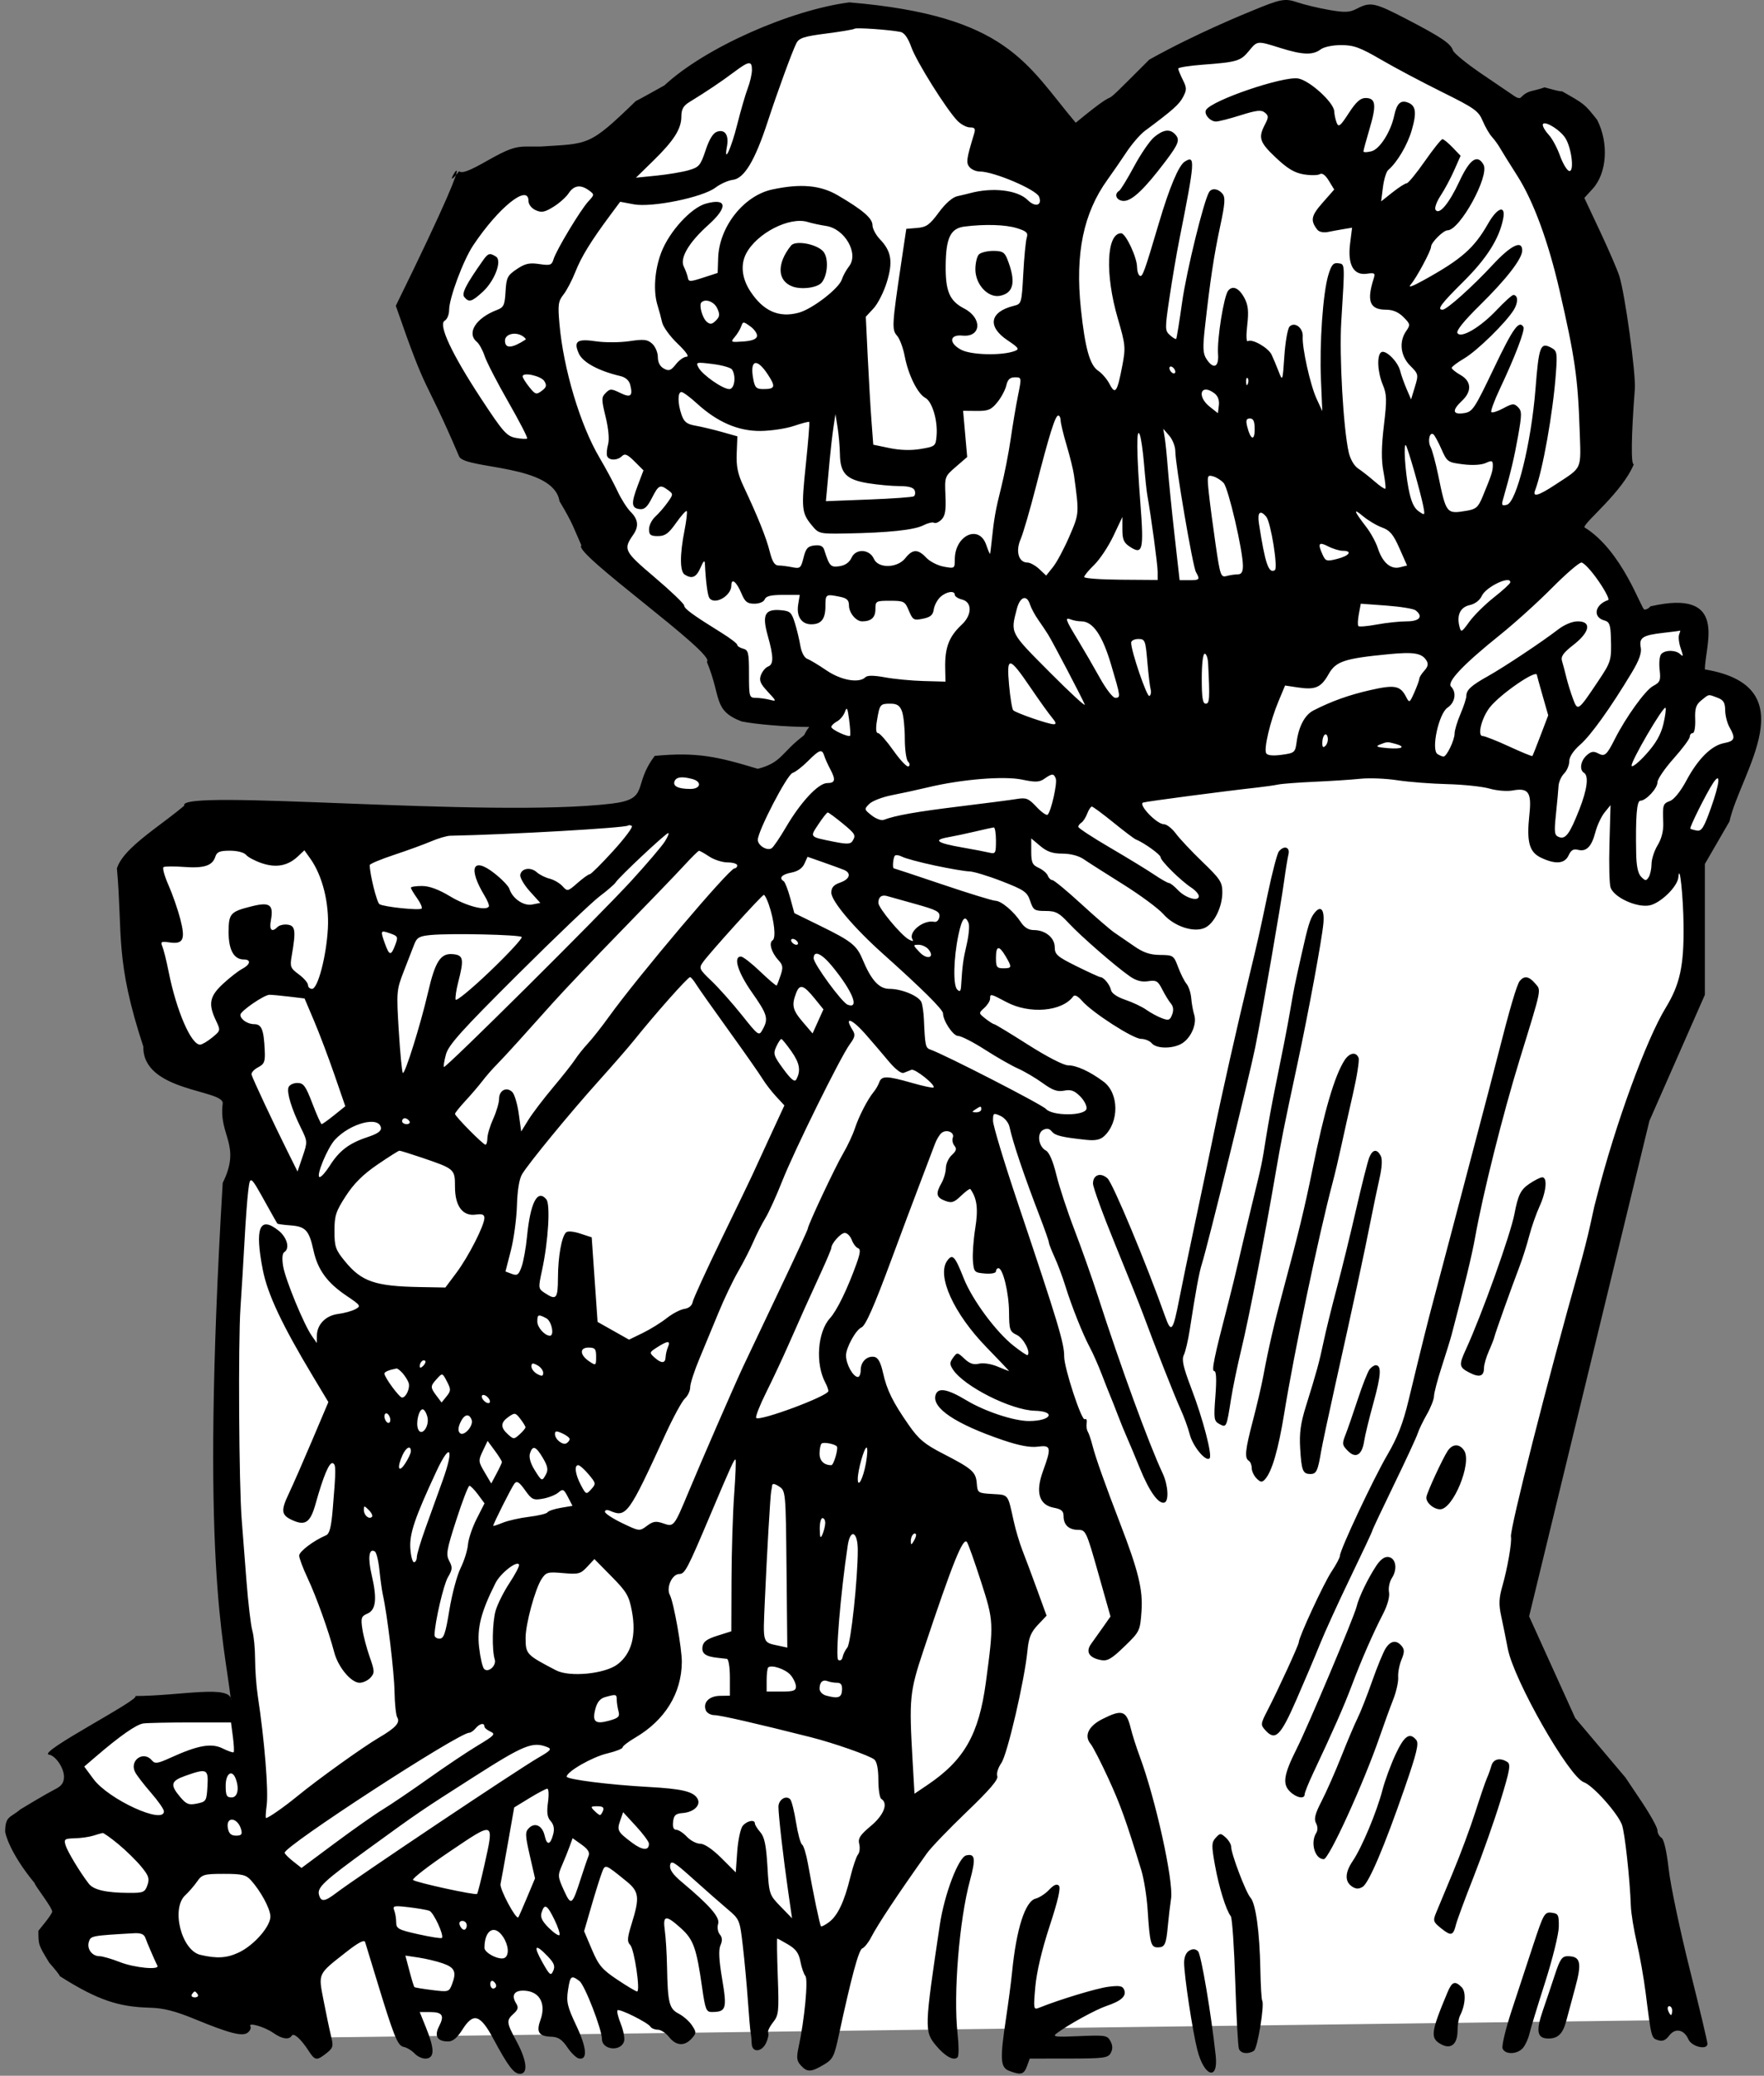 <svg width="300" height="353" viewBox="0 0 300 353" fill="none" xmlns="http://www.w3.org/2000/svg">
<rect x="0" y="0" width="300" height="353" fill="#808080" stroke="none"/>
<path d="M286.5 343.5L53.5 346.5L47.5 341L36.5 343L11 332L13 324.5L6.5 310.5L13 306V299L22.5 292L41 291V278L38 238L41 198.5V185.5L28 178L23 148.5L34 140.5H58L110.5 137.5L113.5 130.5H119L127.5 135.5L139 125.5V121.5L126.5 120.5L123.5 111L104 94.5L97.5 78.5L80.5 74L71 52L80.5 32L103 27L109 19.5L135.5 4L155 3L181 27L196.5 11.5L214 4L237 6.5L258 19.5H268L270.5 27L266 32L268 39.5L272.5 78.5L266 90L278.5 105H288L287 115L297 119L295.5 132L288 146V167.5L278.5 189.5L257 274L259.5 282.5L278.5 309.5L286.5 343.5Z" fill="white"/>
<path fill-rule="evenodd" clip-rule="evenodd" d="M182.947 20.875C174.616 11.006 171.447 2.666 144.447 0.404C134.536 1.685 120.001 8.02 113.001 14.514L110.627 15.841C109.322 16.57 108.207 17.167 108.149 17.167C100.159 24.917 100.159 24.389 91.979 24.917H89.554C87.583 24.917 86.346 25.362 82.934 27.295C79.74 29.106 78.58 29.541 78.074 29.121C73.305 35.174 85.365 15.252 67.314 52.003C72.984 68.367 71.755 62.843 78.125 77.717C79.561 79.821 94.183 78.987 95.151 85.23C97.5 89.166 97.5 89.666 98.88 92.759C97.182 93.898 122.05 111.35 120.21 112.542C122.755 118.674 121.203 120.781 126.112 122.685C128.5 123.166 133.659 123.624 137.629 123.624C136.8 124.667 137.055 124.667 136.656 125.11C132.798 128.043 133 129.666 128.88 130.744C122 128.666 118.571 127.867 111.352 128.542C107.454 133.667 110.644 135.875 104 136.666C83.003 139.167 29.889 134.003 31.338 137.01C29.715 138.378 27.86 139.725 26.115 141.057C23.195 143.286 20.582 145.477 19.883 147.667C20.899 159.002 19.5 163.167 24.38 177.995C24.23 185.695 38.178 185.285 37.873 187.667C37.166 193.191 41.105 194.667 37.873 201.167C34.039 265.667 38.066 278.667 39.284 289.167C39.478 286.381 30.622 288.417 23.001 288.417C24.188 288.868 6.159 298.06 8.332 298.391C9.454 298.563 10.88 300.659 10.88 302.138C10.88 303.118 10.496 303.695 9.505 304.201C8.749 304.587 7.077 305.534 5.79 306.306L3.45 307.71C1.755 309.167 0.88 308.774 0.88 311.508C0.88 311.754 1.63 315.082 5.88 320.226C5.88 320.615 8.884 324.367 8.877 325.097C8.876 325.273 8.347 326.077 7.702 326.883L6.529 328.349C6.529 330.751 6.529 330.751 8.384 333.789C9.427 334.96 10.224 335.977 10.155 336.05C16.796 340.28 20.348 341.292 25.575 341.432C27.81 341.492 29.816 342.002 33.05 343.334C39.121 345.832 41.274 346.377 42.162 345.64C42.551 345.318 42.74 344.845 42.582 344.591C42.12 343.842 44.994 344.672 46.485 345.717C47.967 346.757 49.155 346.935 49.618 346.185C49.956 345.64 51.187 346.75 52.516 348.801C53.575 350.432 53.863 350.468 55.511 349.172C56.653 348.273 56.731 347.992 56.311 346.297C56.056 345.263 55.486 342.556 55.046 340.28C54.119 335.485 53.964 335.82 58.919 331.927C60.913 330.36 61.953 329.813 62.093 330.257C62.208 330.62 63.02 333.28 63.897 336.167C66.994 346.358 67.609 347.9 68.65 348.093C69.189 348.193 70.044 348.714 70.551 349.25C71.058 349.786 71.958 350.156 72.551 350.071C73.922 349.876 73.892 348.384 72.443 344.792L71.384 342.167H73.102C75.249 342.167 75.625 342.743 74.676 344.578C73.812 346.249 74.361 347.167 76.223 347.167C77.017 347.167 77.76 346.545 78.65 345.136C80.496 342.211 81.666 342.555 83.88 346.672C86.432 351.418 87.381 352.667 88.437 352.667C89.849 352.667 89.613 350.425 87.86 347.167C86.113 343.921 86.078 343.596 87.352 342.443C88.12 341.747 88.208 341.379 87.773 340.682C86.845 339.197 87.566 338.331 89.538 338.562C91.885 338.836 92.865 340.881 91.911 343.518C91.161 345.594 91.629 346.294 93.82 346.367C94.936 346.405 95.607 346.856 96.488 348.164C97.135 349.124 98.022 349.979 98.458 350.063C99.966 350.353 99.799 348.254 98.015 344.479C96.487 341.247 96.299 340.448 96.597 338.46C96.969 335.982 97.151 335.836 98.549 336.896C99.45 337.578 102.36 345.09 102.373 346.767C102.388 348.612 105.564 348.949 106.13 347.166C106.286 346.674 106.04 345.339 105.584 344.199C105.128 343.059 104.873 342.007 105.017 341.863C105.342 341.538 110.19 343.955 110.624 344.658C110.797 344.938 111.359 345.167 111.873 345.167C112.387 345.167 113.25 345.73 113.79 346.417C114.973 347.921 116.406 348.019 117.618 346.68C118.452 345.758 118.457 345.61 117.691 344.44C117.24 343.752 116.224 342.854 115.434 342.446C113.798 341.599 113.558 340.632 113.439 334.417C113.397 332.217 113.228 329.461 113.064 328.292C112.695 325.656 113.23 325.583 115.813 327.917C117.94 329.838 118.449 331.27 119.414 338.042C119.941 341.737 120.113 342.166 121.066 342.16C123.506 342.142 123.669 341.621 122.818 336.569C122.269 333.316 122.183 331.584 122.53 330.807C122.882 330.02 122.848 329.481 122.412 328.956C122.069 328.542 121.944 327.752 122.13 327.167C122.479 326.067 120.741 324.065 115.964 320.065C114.441 318.79 113.848 317.941 113.964 317.202C114.108 316.287 114.616 316.589 117.893 319.534C119.964 321.395 122.592 323.705 123.733 324.667C125.775 326.388 125.818 326.492 126.331 330.917C126.618 333.392 127.003 337.555 127.186 340.167C127.369 342.78 127.583 345.255 127.661 345.667C127.739 346.08 127.82 346.924 127.841 347.542C127.895 349.116 129.565 349.006 130.306 347.38C130.628 346.672 130.78 345.911 130.643 345.689C130.506 345.466 130.87 344.679 131.452 343.939C132.437 342.687 132.494 342.148 132.276 336.131C132.148 332.576 132.106 329.667 132.183 329.667C132.26 329.667 133.099 330.126 134.049 330.686C135.352 331.455 135.86 332.159 136.122 333.561C136.313 334.582 136.694 335.69 136.969 336.023C137.475 336.635 136.826 343.462 135.82 348.109C135.428 349.918 135.493 350.464 136.19 351.234C137.266 352.422 137.916 352.407 140.056 351.144C141.63 350.216 141.866 349.767 142.62 346.269C144.786 336.222 146.038 331.575 146.643 331.343C147.006 331.204 147.673 330.376 148.126 329.504C149.318 327.206 152.616 322.236 157.639 315.167C158.323 314.205 161.365 311.038 164.399 308.129C168.322 304.368 169.826 302.609 169.607 302.038C169.438 301.597 169.745 300.602 170.291 299.827C171.318 298.366 174.258 285.711 174.741 280.669C174.947 278.513 175.328 277.575 176.497 276.337L177.989 274.757L176.38 270.337C175.496 267.906 174.374 264.905 173.887 263.667C173.4 262.43 172.73 260.18 172.397 258.667C171.367 253.984 171.562 254.232 168.788 254.067C166.306 253.921 166.244 253.879 166.119 252.263C165.968 250.311 165.352 249.769 160.361 247.201C157.233 245.592 156.245 244.765 154.553 242.34C151.827 238.43 150.828 236.402 150.164 233.422C149.782 231.707 149.331 230.873 148.72 230.756C147.483 230.517 146.38 231.565 146.38 232.978C146.38 233.632 146.168 234.167 145.908 234.167C145.083 234.167 143.88 231.997 143.88 230.508C143.88 229.184 145.551 226.146 146.5 225.746C147.203 225.45 148.651 222.172 151.613 214.167C153.19 209.905 155.383 204.055 156.486 201.167C157.589 198.28 158.716 195.306 158.99 194.559C159.263 193.812 159.772 192.964 160.12 192.675C160.963 191.976 162.389 192.561 162.042 193.465C161.891 193.858 162.017 194.48 162.322 194.848C162.742 195.354 162.634 195.734 161.878 196.419C161.329 196.916 160.872 197.906 160.862 198.62C160.852 199.333 160.523 200.48 160.13 201.167C159.092 202.983 159.215 203.629 160.709 204.197C161.848 204.631 162.24 204.509 163.454 203.346C164.232 202.6 164.939 202.086 165.023 202.204C166.161 203.781 166.387 205.578 165.861 208.869C165.549 210.82 165.369 213.317 165.462 214.417C165.623 216.332 165.709 216.424 167.505 216.572C168.59 216.662 169.38 216.504 169.38 216.197C169.38 215.906 169.569 215.667 169.801 215.667C170.569 215.667 171.583 219.871 171.606 223.156C171.628 226.153 171.729 226.443 172.951 227.033C174.065 227.57 175.305 229.909 174.763 230.451C174.672 230.542 173.593 229.821 172.364 228.849C169.359 226.471 165.338 221.026 163.899 217.388C162.396 213.589 162.001 213.162 161.104 214.377C159.246 216.894 162.181 223.374 167.787 229.133C169.947 231.352 171.666 233.167 171.608 233.167C171.55 233.167 170.655 232.813 169.62 232.381C168.553 231.935 167.199 231.73 166.494 231.907C165.591 232.133 164.913 231.903 164.024 231.068C162.822 229.939 162.786 229.936 162.091 230.886C161.493 231.704 161.488 232.016 162.057 232.886C163.946 235.771 171.934 239.8 175.986 239.911C179.702 240.013 178.788 241.646 175.007 241.66C172.471 241.669 167.496 240.025 164.38 238.149C161.117 236.184 159.531 235.902 159.115 237.213C158.414 239.422 162.516 242.171 170.613 244.919C173.329 245.84 175.197 246.189 176.488 246.016C178.759 245.711 178.852 246.139 177.385 250.153C176.066 253.761 176.702 255.929 179.216 256.4C180.517 256.644 180.88 256.959 180.88 257.84C180.88 259.33 181.782 260.167 183.387 260.167C184.643 260.167 184.776 260.455 186.777 267.532L188.86 274.898L187.626 276.657C186.947 277.625 186.024 278.924 185.575 279.542C184.588 280.901 185.203 281.921 187.242 282.311C188.335 282.52 189.049 282.105 191.232 279.991C193.848 277.457 193.893 277.363 194.135 273.973C194.391 270.379 193.604 267.144 190.532 259.167C187.995 252.582 186.319 247.867 185.835 245.961C185.562 244.885 185.184 243.76 184.996 243.461C184.808 243.162 184.724 242.499 184.808 241.988C184.892 241.476 184.747 241.191 184.484 241.353C183.943 241.687 180.958 232.582 180.981 230.667C181.007 228.465 179.922 224.874 173.064 204.47C170.762 197.623 168.88 191.384 168.88 190.605C168.88 189.272 168.954 189.223 170.142 189.764C170.847 190.085 171.527 190.907 171.683 191.628C172.271 194.341 174.118 199.807 176.849 206.917C177.694 209.117 178.384 211.088 178.382 211.298C178.381 211.507 178.817 212.632 179.351 213.798C179.886 214.963 180.706 217.155 181.174 218.667C182.257 222.163 184.15 226.912 185.36 229.167C185.877 230.13 186.774 232.155 187.353 233.667C187.933 235.18 188.599 236.867 188.834 237.417C189.068 237.967 189.645 239.43 190.116 240.667C190.587 241.905 191.275 243.592 191.646 244.417C192.017 245.242 193.015 247.625 193.864 249.712C195.471 253.667 197.058 255.866 198.049 255.516C198.833 255.239 198.653 252.505 197.72 250.527C195.419 245.644 190.584 232.415 186.717 220.417C185.742 217.392 183.951 212.33 182.738 209.167C181.524 206.005 180.134 201.78 179.648 199.779C179.091 197.481 178.441 195.968 177.884 195.669C176.605 194.985 176.293 192.749 177.393 192.16C178.016 191.827 178.452 191.901 178.877 192.415C179.47 193.129 180.559 193.394 184.736 193.841C186.239 194.002 187.102 193.831 187.748 193.242C190.362 190.86 190.328 185.925 187.683 183.947C185.365 182.214 183.088 181.167 181.633 181.167C180.885 181.167 178.016 179.688 174.845 177.667C171.824 175.742 169.226 174.167 169.07 174.167C168.915 174.167 168.252 173.746 167.598 173.232C166.418 172.304 166.417 172.289 167.394 171.404C167.936 170.914 168.38 170.21 168.38 169.84C168.38 168.951 168.446 168.965 171.178 170.417C175.097 172.501 180.629 172.027 182.517 169.446C182.764 169.107 183.303 169.378 184.017 170.201C185.729 172.177 192.698 176.667 194.052 176.667C194.715 176.667 195.537 177.005 195.88 177.417C196.689 178.393 199.592 178.379 201.097 177.393C202.614 176.399 203.579 174.078 203.099 172.579C202.894 171.94 202.666 170.674 202.593 169.766C202.519 168.858 202.16 167.757 201.794 167.319C201.429 166.881 200.785 165.599 200.363 164.47C199.62 162.48 199.526 162.417 197.294 162.396C195.578 162.379 194.45 161.997 192.869 160.896C191.702 160.082 190.202 159.053 189.535 158.607C188.868 158.161 186.328 155.967 183.89 153.732C181.453 151.496 179.24 149.667 178.972 149.667C178.705 149.667 178.356 149.328 178.197 148.913C178.038 148.498 177.339 147.899 176.644 147.583C175.569 147.093 175.38 146.676 175.38 144.793V142.578L176.918 143.873C178.07 144.842 179.017 145.167 180.688 145.167C182.046 145.167 183.451 145.532 184.275 146.098C185.02 146.61 188.034 148.532 190.972 150.37C193.91 152.207 196.996 154.487 197.829 155.436C199.732 157.603 203.199 158.701 205.036 157.718C206.583 156.89 207.88 154.158 207.88 151.728C207.88 150.029 207.513 149.469 204.505 146.573C202.649 144.786 200.606 142.614 199.967 141.746C199.327 140.878 198.415 140.167 197.94 140.167C196.723 140.167 193.486 136.771 194.422 136.477C195.062 136.276 208.331 134.53 213.88 133.917C215.117 133.78 216.692 133.555 217.38 133.416C218.067 133.277 220.88 133.064 223.63 132.942C226.38 132.821 229.867 132.592 231.38 132.435C232.892 132.278 235.705 132.391 237.63 132.686C239.555 132.982 243.38 133.28 246.13 133.348C248.88 133.417 252.122 133.76 253.334 134.111C254.547 134.462 256.308 134.604 257.247 134.428C259.935 133.924 260.505 134.736 260.103 138.495C259.6 143.187 260.064 144.903 262.093 145.867C264.553 147.034 266.115 146.897 266.771 145.457C267.174 144.571 267.6 144.318 268.354 144.516C269.787 144.89 270.675 143.996 271.321 141.527C271.625 140.367 272.33 138.855 272.888 138.167L273.902 136.917L273.719 143.417C273.618 146.992 273.704 150.381 273.909 150.947C274.518 152.626 278.345 154.379 280.513 153.972C282.382 153.622 285.315 150.766 285.439 149.178C285.644 146.545 286.271 152.435 286.321 157.451C286.387 164.266 285.7 167.42 283.287 171.375C279.959 176.829 274.724 191.174 271.595 203.417C271.384 204.242 271.18 205.03 271.141 205.167C271.102 205.305 270.78 206.767 270.427 208.417C270.073 210.067 269.241 213.33 268.58 215.667C263.241 234.521 256.734 260.111 256.967 261.339C257.141 262.258 256.377 266.672 255.534 269.626C254.909 271.812 254.867 272.825 255.314 274.876C255.618 276.274 256.115 278.732 256.419 280.338C257.427 285.682 266.84 302.207 269.38 303.092C270.887 303.618 275.07 308.288 275.835 310.299C276.323 311.583 277.197 319.533 277.355 324.133C277.397 325.351 277.854 328.164 278.37 330.383C278.887 332.602 279.564 336.442 279.876 338.917C280.841 346.592 280.84 346.587 281.976 346.948C282.745 347.192 283.269 346.977 283.88 346.167C284.892 344.826 286.4 345.113 287.134 346.788C287.697 348.071 290.38 348.705 290.38 347.555C290.38 347.182 289.027 341.486 287.374 334.897C285.721 328.308 284.112 320.667 283.799 317.917C283.44 314.77 282.979 312.769 282.555 312.517C282.183 312.297 281.88 311.733 281.88 311.263C281.88 310.793 280.657 308.582 279.161 306.349L276.443 302.288L267.893 292.167L260.053 274.876L280.513 190.605L289.948 169.167V146.917L294.13 139.69C295.947 131.417 307.448 116.765 289.948 113.839C289.948 109.667 294.13 100.003 280.658 103.122C280.472 103.422 280.025 103.667 279.665 103.667C279.141 103.667 275.948 93.666 269.448 89.666C269.464 88.76 275.948 83.666 277.868 78.924C277.35 79.245 277.417 74.064 278.035 66.167C278.236 63.597 276.34 49.839 275.377 46.884C275.025 45.802 273.546 42.384 272.091 39.288L269.445 33.658L270.861 32.108C273.301 29.436 273.633 24.308 271.62 20.377C269.445 17.619 269.445 17.686 265.662 15.526C265.616 15.585 264.926 15.459 264.127 15.246L262.675 14.857C260.448 15.652 259.968 15.246 258.608 16.606C258.456 16.758 258.021 16.665 257.64 16.4C257.26 16.134 254.796 14.462 252.163 12.683C249.531 10.904 247.252 9.053 247.099 8.571C246.729 7.405 245.105 6.31 239.185 3.235C233.787 0.432 233.076 0.281 230.799 1.459C229.501 2.13 228.774 2.165 226.021 1.685C224.236 1.374 221.826 0.798 220.666 0.404C218.509 -0.329 217.82 -0.197 212.749 1.912C212.121 2.174 203.447 5.666 195.447 10.148C184.447 21.166 192.877 12.683 182.947 20.875ZM153.13 5.426C153.797 5.558 154.415 6.421 154.987 8.02C155.878 10.511 160.933 18.58 162.83 20.542C163.429 21.161 164.386 21.667 164.958 21.667C165.803 21.667 165.933 21.876 165.653 22.792C164.359 27.025 164.269 27.681 164.88 28.418C165.222 28.83 166.009 29.167 166.628 29.167C169.025 29.167 176.248 32.243 176.716 33.463C177.288 34.951 176.065 35.307 174.783 34.025C173.077 32.319 168.83 31.811 164.965 32.85C164.506 32.973 163.531 33.207 162.798 33.369C161.975 33.552 160.774 34.609 159.652 36.137C158.117 38.228 157.551 38.633 155.984 38.763L154.132 38.917L153.274 44.667C151.701 55.218 151.65 56.085 152.554 57.083C153.003 57.58 153.592 59.148 153.861 60.568C154.462 63.74 156.052 66.957 157.364 67.659C158.533 68.285 159.497 71.506 159.283 74.075C159.134 75.869 159.064 75.928 156.598 76.347C154.958 76.626 153.089 76.574 151.29 76.201L148.514 75.624L148.206 71.521C148.036 69.264 147.751 64.368 147.571 60.641L147.245 53.865L148.569 52.436C149.297 51.65 150.31 49.646 150.821 47.982C151.891 44.497 151.605 42.729 149.64 40.678C148.947 39.954 148.38 38.88 148.38 38.29C148.38 37.125 146.718 35.695 142.483 33.217C139.525 31.485 136.17 31.187 131.331 32.224C126.493 33.262 122.311 38.556 122.136 43.865L122.051 46.417L119.59 47.215C117.338 47.945 117.117 47.945 116.979 47.215C116.896 46.776 116.586 45.928 116.29 45.33C115.578 43.893 117.16 41.212 120.463 38.253C123.84 35.23 123.659 33.629 120.053 34.625C117.521 35.324 113.824 39.369 112.46 42.933C111.322 45.908 111.071 49.544 111.838 51.968C112.091 52.765 112.435 54.046 112.604 54.815C112.772 55.584 113.956 57.216 115.235 58.44C116.71 59.854 117.265 60.667 116.755 60.667C116.314 60.667 115.498 61.244 114.944 61.95C114.096 63.027 113.771 63.144 112.907 62.682C112.245 62.327 111.88 61.633 111.88 60.727C111.88 59.954 111.448 58.932 110.92 58.454C110.109 57.72 109.51 57.652 107.045 58.018C105.442 58.255 102.908 58.27 101.414 58.049C98.137 57.567 97.503 58.006 98.437 60.117C99.104 61.622 101.802 63.086 105.509 63.955C106.391 64.161 106.995 64.701 107.183 65.451C107.663 67.364 107.261 67.686 105.475 66.818C103.953 66.078 103.755 66.078 103.012 66.821C102.269 67.564 102.268 67.896 103.002 70.916C103.491 72.932 103.652 74.728 103.417 75.56C103.206 76.307 103.13 77.199 103.248 77.542C103.522 78.34 104.997 78.35 105.787 77.56C106.264 77.083 106.722 77.279 107.915 78.472L109.435 79.991L108.5 82.454C107.316 85.578 107.36 86.379 108.729 86.574C109.58 86.695 110.061 86.273 110.864 84.699C112.002 82.468 112.25 82.346 113.618 83.347C114.52 84.007 114.517 84.07 113.518 85.472C112.951 86.267 112.013 87.346 111.434 87.87C110.854 88.394 110.38 89.35 110.38 89.995C110.38 90.966 110.639 91.167 111.89 91.167C113.111 91.167 113.703 90.738 114.981 88.925C115.85 87.691 116.664 86.785 116.789 86.91C116.914 87.034 116.746 88.509 116.416 90.186C115.598 94.342 115.609 97.189 116.445 97.718C117.689 98.506 118.419 98.187 119.134 96.542C119.66 95.332 119.852 95.173 119.885 95.917C120.009 98.677 120.328 101.179 120.617 101.646C121.451 102.997 124.38 101.374 124.38 99.56C124.38 98.215 125.266 98.927 126.112 100.951C126.698 102.355 127.097 102.667 128.301 102.667C129.148 102.667 129.895 102.349 130.061 101.917C130.269 101.373 131.124 101.167 133.179 101.167H136.011L135.745 102.805C135.419 104.812 136.312 106.167 137.96 106.167C139.677 106.167 140.38 105.267 140.38 103.067C140.38 101.036 140.431 101.002 142.817 101.48C144.025 101.721 144.38 102.054 144.38 102.944C144.38 104.216 145.576 105.667 146.625 105.667C148.155 105.667 148.88 105.008 148.88 103.614C148.88 102.212 148.957 102.167 151.373 102.167C153.735 102.167 153.904 102.257 154.575 103.864C155.234 105.439 155.403 105.536 156.957 105.22C158.235 104.96 158.67 104.59 158.802 103.649C158.897 102.971 159.394 102.023 159.906 101.542C160.916 100.594 162.38 100.366 162.38 101.158C162.38 101.427 162.942 101.789 163.63 101.962C165.35 102.394 165.326 104.576 163.584 106.205C161.376 108.27 160.673 110.121 160.748 113.667L160.796 115.917L157.073 115.815C155.025 115.759 152.075 115.477 150.516 115.189C148.622 114.838 147.516 114.831 147.181 115.166C146.111 116.236 143.037 115.698 140.561 114.008C139.224 113.096 137.748 112.208 137.282 112.035C136.785 111.85 136.303 110.935 136.116 109.819C135.941 108.773 135.518 107.017 135.175 105.917C134.62 104.134 134.362 103.901 132.798 103.767C130.078 103.534 129.567 104.521 130.565 108.079C131.58 111.695 131.593 112.979 130.618 113.353C130.199 113.513 129.659 114.156 129.419 114.781C129.065 115.702 129.281 116.239 130.556 117.612C132.104 119.279 132.109 119.301 130.88 118.994C130.192 118.822 129.124 118.678 128.505 118.674C127.431 118.668 127.38 118.482 127.38 114.62C127.38 110.994 127.276 110.546 126.38 110.312C125.83 110.168 125.38 109.875 125.38 109.661C125.38 109.447 124.198 108.538 122.755 107.643C117.812 104.575 116.38 103.531 116.353 102.974C116.339 102.668 114.088 100.515 111.352 98.191C106.108 93.736 105.96 93.441 107.697 90.931C108.677 89.515 108.542 88.329 107.255 87.043C106.636 86.425 105.635 84.852 105.03 83.548C104.425 82.244 103.034 79.656 101.938 77.797C98.676 72.265 95.831 62.771 95.151 55.151C94.854 51.825 94.933 51.234 95.825 50.1C96.381 49.393 97.298 47.643 97.862 46.211C98.872 43.651 100.498 41.008 103.8 36.562L105.469 34.313L107.779 34.745C110.88 35.324 119.473 33.572 121.667 31.913C122.512 31.274 123.845 30.676 124.63 30.584C126.571 30.357 128.4 27.301 130.567 20.667C132.2 15.666 134.757 8.673 135.438 7.351C135.897 6.458 136.728 6.189 140.542 5.7C143.048 5.379 145.201 5.013 145.327 4.887C145.555 4.658 151.226 5.051 153.13 5.426ZM217.799 8.174C221.538 9.346 223.275 9.404 224.6 8.401C225.158 7.979 226.646 7.668 228.1 7.67C230.224 7.672 231.312 8.07 234.88 10.148C237.217 11.509 241.884 13.986 245.251 15.652C250.738 18.367 251.452 18.873 252.145 20.531C252.57 21.548 253.283 22.784 253.729 23.277C254.176 23.771 254.786 24.61 255.085 25.142C255.385 25.674 256.719 27.818 258.051 29.906C260.776 34.178 263.301 41.028 265.221 49.357C267.818 60.62 268.349 64.276 268.637 72.872C268.879 80.114 269.225 79.316 264.495 82.432C261.642 84.311 260.605 84.604 261.067 83.401C262.362 80.026 264.11 70.215 264.602 63.562C264.866 59.996 264.807 59.664 263.83 59.14C261.972 58.146 261.712 58.822 261.135 66.167C260.414 75.326 257.921 85.409 256.27 85.841C255.45 86.055 255.334 85.913 255.593 85.008C256.927 80.341 257.517 77.863 258.167 74.204C258.832 70.46 258.832 69.906 258.166 69.24C257.5 68.573 257.222 68.595 255.668 69.432C254.706 69.95 253.79 70.244 253.631 70.085C253.473 69.927 254.128 68.137 255.087 66.107C257.655 60.673 259.398 56.101 259.091 55.604C258.337 54.384 257.324 55.798 254.076 62.6C250.735 69.598 250.436 70.046 248.954 70.263C247.024 70.546 246.906 69.786 248.63 68.167C250.353 66.549 250.257 64.835 248.383 63.769C247.56 63.301 246.885 62.758 246.883 62.563C246.881 62.369 247.836 61.647 249.005 60.96C251.224 59.655 256.158 54.819 257.465 52.667C258.223 51.42 258.176 50.167 257.372 50.167C257.139 50.167 255.864 51.315 254.539 52.717C251.746 55.674 248.46 57.607 247.865 56.643C247.621 56.249 248.956 54.585 251.613 51.974C256.185 47.479 258.88 44 258.88 42.592C258.88 40.762 256.969 41.694 253.859 45.042C250.374 48.793 246.045 52.667 245.339 52.667C244.327 52.667 245.053 51.688 248.88 47.888C252.821 43.976 254.919 40.68 255.622 37.292C256.144 34.779 254.684 35.208 253.069 38.042C250.696 42.207 248.543 44.098 242.13 47.642C240.098 48.765 239.393 48.996 239.944 48.359C240.904 47.248 243.38 42.633 243.38 41.953C243.38 41.241 245.466 39.167 246.182 39.167C248.277 39.167 253.357 29.896 252.299 28.005C251.267 26.16 249.964 27.051 248.222 30.792C246.434 34.631 244.739 36.653 244.132 35.671C243.941 35.362 244.334 34.279 245.005 33.263C245.676 32.248 246.715 30.309 247.313 28.955L248.4 26.493L247.047 25.08C246.302 24.303 245.522 23.667 245.313 23.667C245.104 23.667 243.754 25.355 242.314 27.417C240.874 29.48 239.489 31.167 239.235 31.167C238.981 31.167 237.899 31.86 236.831 32.706L234.888 34.245L235.194 31.831C235.363 30.503 235.764 29.192 236.085 28.917C237.627 27.6 239.368 24.65 240.099 22.118C240.993 19.019 240.792 17.865 239.271 17.383C238.15 17.027 237.525 17.687 237.108 19.667C236.531 22.405 234.651 25.361 233.255 25.723C232.498 25.92 231.879 25.931 231.878 25.749C231.877 25.567 232.356 23.799 232.943 21.821C234.131 17.812 233.972 16.667 232.23 16.667C231.356 16.667 230.612 17.341 229.375 19.25C227.94 21.464 227.647 21.696 227.325 20.875C227.119 20.348 226.931 19.467 226.907 18.917C226.841 17.415 222.697 13.655 220.765 13.346C218.18 12.932 206.135 17.04 205.121 18.682C204.691 19.377 205.784 20.667 206.802 20.667C207.242 20.667 209.123 20.187 210.983 19.6C213.703 18.742 214.511 18.654 215.109 19.15C215.766 19.695 215.767 19.935 215.117 21.193C213.954 23.441 214.206 24.193 217.005 26.833C218.968 28.684 220.16 29.396 221.734 29.655C222.891 29.846 224.117 29.829 224.459 29.618C224.86 29.37 225.405 29.766 225.993 30.734L226.906 32.234L224.923 34.487C222.971 36.705 222.818 37.493 224.037 39.064C224.33 39.442 225.079 39.603 225.834 39.45C226.547 39.306 227.763 39.083 228.537 38.955L229.945 38.722L229.605 41.444C229.158 45.017 230.201 46.88 232.461 46.549C233.787 46.354 233.917 46.446 233.62 47.373C232.386 51.231 232.954 52.667 235.714 52.667C236.874 52.667 237.829 53.071 238.679 53.921C239.847 55.089 239.88 55.249 239.156 56.282C237.891 58.087 238.17 60.535 239.83 62.195C241.24 63.604 241.262 63.705 240.629 65.781L239.978 67.917L239.213 66.14C238.792 65.162 238.301 63.777 238.121 63.062C237.724 61.48 235.657 59.437 234.917 59.894C234.131 60.38 234.261 63.262 235.168 65.432C235.853 67.071 235.877 67.98 235.356 72.368C234.925 75.992 234.901 78.194 235.273 80.167C235.558 81.68 235.706 83.003 235.602 83.109C235.498 83.214 234.669 82.652 233.76 81.859C232.85 81.066 231.593 80.08 230.966 79.667C230.298 79.227 229.639 78.091 229.373 76.918C228.457 72.876 227.749 60.472 228.107 54.71C228.735 44.57 228.754 44.935 227.591 44.769C226.754 44.649 226.427 45.038 225.907 46.769C224.989 49.821 224.388 58.386 224.653 64.608L224.88 69.917L223.9 67.791C222.837 65.485 221.426 59.142 221.552 57.233C221.648 55.772 220.189 54.658 219.319 55.528C218.996 55.851 218.596 58.096 218.431 60.516C218.133 64.864 218.122 64.896 217.454 63.167C217.083 62.205 216.546 60.924 216.26 60.321C215.698 59.132 212.95 57.565 212.218 58.017C211.954 58.18 211.911 57.049 212.116 55.289C212.38 53.013 212.276 51.918 211.691 50.785C210.769 49.003 209.669 48.467 208.881 49.416C208.142 50.306 206.962 57.669 207.151 60.208C207.32 62.474 206.363 62.877 205.174 61.042C204.578 60.124 204.531 59.137 204.918 55.667C205.798 47.77 206.451 43.436 207.495 38.563C208.348 34.587 208.42 33.568 207.897 32.938C207.169 32.061 206.086 31.93 205.633 32.662C204.727 34.129 201.796 46.069 201.051 51.333C200.577 54.679 200.121 57.51 200.038 57.623C199.954 57.735 199.476 57.457 198.975 57.003C198.101 56.212 198.098 55.951 198.902 50.548C199.363 47.451 200.098 43.117 200.536 40.917C203.257 27.235 203.321 26.329 201.483 27.488C200.457 28.135 198.891 31.859 197.097 37.917C194.614 46.303 194.297 47.175 193.838 46.892C193.586 46.736 193.38 46.088 193.38 45.451C193.38 43.781 191.451 39.667 190.668 39.667C188.175 39.667 187.905 46.635 190.105 54.167C191.411 58.638 191.456 59.108 190.872 62.167C190.007 66.699 189.674 67.186 188.712 65.327C188.283 64.496 187.412 63.476 186.777 63.06C185.345 62.121 184.533 59.218 183.823 52.498C182.832 43.114 184.254 36.231 188.356 30.546C189.201 29.375 190.65 27.273 191.577 25.875C192.503 24.477 193.907 22.853 194.696 22.266C199.431 18.745 200.525 17.777 201.19 16.519C201.846 15.278 201.842 14.945 201.155 13.567C200.728 12.713 200.38 11.857 200.38 11.665C200.38 11.473 202.236 11.176 204.505 11.006C210.373 10.565 210.983 10.386 212.38 8.689C213.856 6.896 213.753 6.905 217.799 8.174ZM127.88 11.907C127.88 12.589 127.557 13.995 127.162 15.032C126.767 16.069 125.965 18.83 125.38 21.167C124.351 25.277 123.056 28.047 123.634 24.902C123.986 22.987 123.311 21.963 121.976 22.387C121.28 22.608 120.642 23.63 120.001 25.554C119.133 28.157 118.889 28.442 117.092 28.956C116.013 29.265 113.559 29.675 111.64 29.868L108.151 30.219L111.065 27.373C114.615 23.907 115.875 21.925 115.878 19.804C115.879 18.582 116.214 17.986 117.255 17.349C120.094 15.611 122.694 13.867 124.791 12.292C127.39 10.342 127.88 10.281 127.88 11.907ZM266.187 23.435C267.297 25.129 267.788 29.387 266.837 29.07C266.459 28.944 265.763 27.76 265.29 26.438C264.818 25.117 263.969 23.545 263.405 22.944C262.841 22.344 262.38 21.58 262.38 21.247C262.38 20.317 265.21 21.943 266.187 23.435ZM196.294 23.31C195.559 23.919 194.022 26.159 192.877 28.288C191.733 30.417 190.591 32.287 190.338 32.443C189.379 33.036 189.899 34.167 191.131 34.167C192.523 34.167 194.627 32.171 198.167 27.493C200.513 24.393 200.74 23.727 199.78 22.767C198.901 21.888 197.803 22.059 196.294 23.31ZM100.159 32.377C101.115 33.076 101.114 33.104 100.055 34.252C98.72 35.7 94.618 42.513 94.146 44.067C93.833 45.099 93.584 45.184 91.713 44.905C90.024 44.653 89.299 44.817 87.88 45.773C86.299 46.837 86.115 47.206 85.978 49.582C85.845 51.883 85.665 52.274 84.538 52.702C80.924 54.076 79.301 56.65 81.104 58.146C81.503 58.477 82.099 59.568 82.431 60.571C82.762 61.574 84.572 65.082 86.454 68.367C88.335 71.651 89.774 74.44 89.651 74.563C89.527 74.686 88.654 74.642 87.71 74.465C86.172 74.177 85.556 73.478 81.814 67.78C76.823 60.18 74.487 55.177 75.632 54.536C76.043 54.306 76.38 53.492 76.38 52.728C76.38 50.716 78.775 44.278 80.47 41.734C84.772 35.277 89.88 31.176 89.88 34.178C89.88 34.763 90.391 35.422 91.093 35.741C92.095 36.198 92.622 36.099 94.119 35.174C95.115 34.558 96.283 33.517 96.713 32.861C97.601 31.505 98.746 31.344 100.159 32.377ZM140.495 38.426C143.691 38.911 146.089 43.123 144.4 45.286C143.915 45.908 143.362 46.914 143.172 47.521C142.691 49.054 138.152 52.555 135.836 53.179C132.481 54.083 129.846 52.926 127.63 49.578C126.165 47.364 125.901 45.005 126.906 43.103C128.737 39.634 134.302 36.792 137.38 37.753C138.067 37.968 139.469 38.271 140.495 38.426ZM172.912 38.792C174.589 39.312 174.876 39.586 174.616 40.417C174.444 40.967 174.178 43.727 174.026 46.549C173.754 51.575 173.721 51.688 172.439 52.003C168.32 53.017 167.851 55.52 171.342 57.865C173.277 59.164 173.419 59.381 172.55 59.702C170.374 60.507 165.166 60.383 163.474 59.487C161.321 58.347 161.448 56.847 163.677 57.071C166.892 57.394 167.106 54.086 163.976 52.467C161.484 51.178 160.782 49.535 160.829 45.103C160.879 40.418 161.658 38.825 164.043 38.526C167.502 38.093 170.993 38.198 172.912 38.792ZM134.528 41.763C132.084 44.82 132.173 47.733 134.741 48.709C136.313 49.307 139.044 48.937 139.764 48.029C140.801 46.721 140.938 43.847 140.015 42.774C138.913 41.493 135.279 40.823 134.528 41.763ZM166.48 43.267C166.15 43.597 165.88 44.74 165.88 45.806C165.88 48.378 168.027 50.692 170.054 50.304C172.43 49.85 172.821 47.887 171.302 44.042C170.846 42.89 170.461 42.667 168.919 42.667C167.907 42.667 166.81 42.937 166.48 43.267ZM82.134 44.292C79.214 48.44 78.465 49.917 78.972 50.529C79.75 51.466 80.225 51.332 82.067 49.657C84.126 47.782 85.436 44.325 84.347 43.637C83.29 42.968 83.008 43.051 82.134 44.292ZM121.979 52.436C122.453 53.475 122.41 53.851 121.744 54.518C121.102 55.16 120.778 55.205 120.21 54.734C119.457 54.109 118.833 51.88 119.285 51.429C119.972 50.742 121.461 51.298 121.979 52.436ZM128.743 57.167C128.661 57.674 127.898 57.969 126.392 58.076C124.278 58.227 124.204 58.188 124.945 57.326C125.376 56.826 125.872 56.011 126.049 55.515C126.358 54.645 126.414 54.645 127.618 55.515C128.304 56.011 128.811 56.755 128.743 57.167ZM88.865 57.148C89.27 57.404 89.495 57.681 89.365 57.765C87.037 59.269 85.88 59.324 85.88 57.929C85.88 56.815 87.619 56.359 88.865 57.148ZM124.497 62.843C125.228 63.985 124.922 66.167 124.032 66.167C122.917 66.167 119.462 63.756 118.798 62.514C118.299 61.582 118.404 61.555 121.203 61.904C122.813 62.105 124.295 62.527 124.497 62.843ZM130.534 63.613C131.966 65.776 131.856 66.167 129.819 66.167C128.627 66.167 128.378 65.919 128.103 64.45C127.494 61.204 128.672 60.799 130.534 63.613ZM199.88 63.226C199.88 63.501 199.655 63.587 199.38 63.417C199.105 63.247 198.88 62.883 198.88 62.608C198.88 62.333 199.105 62.247 199.38 62.417C199.655 62.587 199.88 62.951 199.88 63.226ZM92.579 64.822C93.02 65.546 92.931 65.874 92.13 66.47C91.211 67.155 91.039 67.102 90.007 65.816C89.39 65.047 88.884 64.234 88.882 64.011C88.877 63.232 92.033 63.924 92.579 64.822ZM173.126 67.292C172.778 69.011 172.219 72.33 171.883 74.667C171.546 77.005 170.818 80.717 170.265 82.917C169.307 86.722 169.055 88.154 168.635 92.167C168.534 93.13 168.423 94.03 168.388 94.167C168.352 94.305 168.055 93.63 167.727 92.667C166.515 89.114 162.38 91.029 162.38 95.142C162.38 96.685 162.347 96.707 160.505 96.366C159.474 96.176 158.134 95.491 157.529 94.844C156.119 93.338 155.196 93.357 153.969 94.917C152.619 96.634 149.355 96.71 148.623 95.042C147.889 93.368 145.553 93.241 144.826 94.836C144.459 95.642 143.745 96.147 142.774 96.289C141.262 96.511 141.054 96.289 140.173 93.509C139.968 92.861 139.49 92.646 138.508 92.759C137.373 92.889 137.046 93.256 136.656 94.835C136.216 96.619 136.08 96.732 134.719 96.46C133.913 96.299 132.86 96.167 132.377 96.167C131.746 96.167 131.332 95.499 130.905 93.792C130.316 91.433 128.897 87.9 126.453 82.704C125.47 80.615 125.202 79.325 125.29 77.097L125.405 74.202L122.767 73.459C121.317 73.05 119.3 72.57 118.286 72.392C116.812 72.133 116.337 71.763 115.911 70.543C115.237 68.609 115.227 66.667 115.891 66.667C116.172 66.667 117.353 67.539 118.516 68.604C121.998 71.793 125.569 73.333 129.38 73.287C131.167 73.266 133.72 72.877 135.052 72.422C136.384 71.967 137.544 71.668 137.629 71.756C137.714 71.845 137.455 75.06 137.055 78.901C136.257 86.54 136.325 87.233 138.082 89.359C139.251 90.773 139.363 90.799 143.952 90.72C151.049 90.597 155.48 90.129 157.019 89.339C157.784 88.947 158.609 88.75 158.854 88.901C159.099 89.053 159.668 88.808 160.119 88.357C160.746 87.729 160.904 86.774 160.793 84.287C160.648 81.072 160.667 81.021 162.568 79.378L164.488 77.717L164.141 73.79L163.793 69.861L166.099 69.882C168.067 69.9 168.581 69.685 169.616 68.41C170.282 67.59 170.97 66.299 171.143 65.542C171.375 64.533 171.765 64.167 172.608 64.167C173.752 64.167 173.755 64.182 173.126 67.292ZM212.221 65.261C212.062 65.66 211.943 65.541 211.919 64.959C211.898 64.432 212.016 64.137 212.182 64.303C212.348 64.469 212.366 64.9 212.221 65.261ZM206.542 66.891C207.125 67.333 207.396 68.066 207.292 68.925L207.13 70.268L205.755 69.181C203.452 67.361 204.219 65.13 206.542 66.891ZM142.843 77.237C142.895 80.499 143.941 81.579 147.63 82.176C149.28 82.443 151.674 82.663 152.951 82.664C154.529 82.666 155.363 82.902 155.554 83.401C155.709 83.805 155.64 84.256 155.401 84.404C155.162 84.552 151.702 84.798 147.712 84.952L140.458 85.23L140.634 83.324C140.73 82.275 140.944 79.955 141.108 78.167C141.273 76.38 141.559 73.905 141.744 72.667L142.082 70.417L142.444 72.667C142.643 73.905 142.822 75.961 142.843 77.237ZM180.38 71.489C180.38 71.94 180.841 73.859 181.405 75.753C181.97 77.648 182.53 79.922 182.65 80.807C183.546 87.385 183.552 87.301 181.88 91.191C180.993 93.252 179.74 95.6 179.095 96.41L177.922 97.881L176.744 96.774C176.095 96.165 175.194 95.667 174.74 95.667C173.249 95.667 172.683 93.776 173.563 91.733C173.993 90.734 175.153 86.767 176.14 82.917C178.452 73.903 179.464 70.667 179.971 70.667C180.196 70.667 180.38 71.037 180.38 71.489ZM213.38 73.017C213.38 75.067 212.669 74.8 212.111 72.542C211.846 71.471 211.949 71.167 212.576 71.167C213.17 71.167 213.38 71.651 213.38 73.017ZM194.563 78.917C194.743 81.117 194.992 83.48 195.114 84.167C195.784 87.922 196.88 96.033 196.88 97.237V98.63L190.63 98.585C187.192 98.561 184.38 98.355 184.38 98.128C184.38 97.901 185.156 96.962 186.104 96.041C187.052 95.12 188.514 92.915 189.353 91.142L190.879 87.917L190.879 90.031C190.88 91.744 191.121 92.302 192.155 92.98C194.351 94.419 194.557 93.556 193.937 85.511C193.287 77.062 193.247 72.421 193.839 73.917C194.056 74.467 194.382 76.717 194.563 78.917ZM199.88 76.722C199.88 78.969 202.84 96.312 203.39 97.285C204.114 98.568 204.032 98.667 202.247 98.667H200.615L199.756 91.042C199.283 86.848 198.769 81.73 198.612 79.667C198.455 77.605 198.216 75.242 198.08 74.417L197.832 72.917L198.856 74.098C199.419 74.747 199.88 75.928 199.88 76.722ZM245.13 76.351C246.098 78.55 246.216 78.634 248.794 78.958C250.408 79.16 251.935 79.075 252.669 78.74C253.723 78.26 253.88 78.314 253.88 79.154C253.88 80.132 253.674 80.76 252.134 84.485C251.404 86.252 251.014 86.597 249.455 86.854C245.963 87.432 245.958 87.427 244.581 80.756C244.147 78.656 243.569 76.522 243.297 76.013C242.775 75.037 243.109 73.439 243.751 73.841C243.959 73.972 244.58 75.102 245.13 76.351ZM240.529 80.178C241.194 82.51 241.88 85.159 242.051 86.065C242.359 87.687 242.346 87.701 241.248 86.931C240.453 86.374 239.961 85.254 239.537 83.033C238.951 79.966 238.671 75.292 239.099 75.72C239.219 75.84 239.863 77.846 240.529 80.178ZM208.102 82.136C208.911 83.031 211.38 93.636 211.38 96.219C211.38 97.262 211.135 97.669 210.505 97.674C210.024 97.678 209.164 97.806 208.594 97.959C207.623 98.22 207.506 97.881 206.733 92.577C206.279 89.464 205.761 85.525 205.582 83.823C205.273 80.873 205.306 80.741 206.286 80.998C206.852 81.146 207.669 81.658 208.102 82.136ZM235.042 89.704C236.38 90.187 236.957 90.877 238 93.237L239.296 96.169L238.068 96.477C236.505 96.87 235.119 95.666 234.328 93.232C234.004 92.234 233.133 90.63 232.393 89.667C230.236 86.862 230.062 86.324 231.777 87.76C232.658 88.498 234.128 89.373 235.042 89.704ZM215.354 87.886C216.126 88.817 217.379 96.609 216.812 96.959C215.758 97.611 215.158 95.857 214.107 89.042C213.808 87.101 214.313 86.632 215.354 87.886ZM228.355 93.667C230.071 93.667 229.5 94.515 227.43 95.041C225.625 95.499 225.439 95.446 224.93 94.328C224.059 92.416 224.273 92.086 225.855 92.904C226.666 93.324 227.791 93.667 228.355 93.667ZM271.834 98.776C273.014 100.485 273.764 101.956 273.5 102.044C271.207 102.808 270.82 104.984 272.882 105.523C273.701 105.737 273.894 106.244 273.959 108.351C274.081 112.302 274.02 112.512 271.808 115.818C268.347 120.988 268.326 121.003 267.504 118.802C267.118 117.765 266.612 116.13 266.379 115.167C266.147 114.205 265.819 112.967 265.65 112.417C265.412 111.645 265.854 111.019 267.592 109.667C270.396 107.487 270.73 105.667 268.327 105.667C267.39 105.667 266.051 106.225 264.952 107.072C262.237 109.166 255.735 113.489 253.026 115.001C250.209 116.574 249.38 117.333 249.38 118.34C249.38 118.749 248.93 120.134 248.38 121.417C247.83 122.7 247.38 124.193 247.38 124.734C247.38 125.865 246.031 128.671 245.492 128.66C245.293 128.655 244.836 128.466 244.477 128.238C243.346 127.521 244.688 121.316 246.185 120.335C247.467 119.495 247.758 117.745 246.778 116.765C246.005 115.993 248.851 112.99 255.13 107.951C257.605 105.964 261.561 102.388 263.922 100.003C266.282 97.618 268.546 95.667 268.951 95.667C269.357 95.667 270.654 97.066 271.834 98.776ZM256.852 99.042C256.836 99.249 255.584 100.396 254.068 101.593C252.552 102.79 250.677 104.646 249.9 105.718C248.562 107.566 248.473 107.608 248.202 106.527C247.714 104.582 248.359 103.251 249.963 102.899C250.859 102.702 251.667 102.084 252.01 101.332C252.712 99.789 256.945 97.788 256.852 99.042ZM175.168 102.792C175.364 103.411 175.998 104.592 176.578 105.417C177.158 106.242 177.912 107.367 178.253 107.917C179.042 109.186 183.989 118.624 184.484 119.803C184.688 120.291 181.998 117.816 178.506 114.303C171.707 107.465 171.847 107.735 172.933 103.542C173.474 101.451 174.622 101.066 175.168 102.792ZM240.755 103.797C242.094 104.853 241.426 105.667 239.222 105.667C238.035 105.667 235.763 105.908 234.173 106.202C232.583 106.496 231.164 106.619 231.021 106.475C230.877 106.331 230.91 105.415 231.093 104.439L231.425 102.665L235.778 102.984C238.171 103.16 240.411 103.525 240.755 103.797ZM183.895 105.667C185.857 105.667 187.466 107.995 188.947 112.976C190.604 118.548 190.618 118.667 189.654 118.667C189.255 118.667 188.086 117.148 187.056 115.292C186.027 113.436 184.328 110.507 183.282 108.783C181.153 105.277 181.041 104.93 182.171 105.364C182.606 105.531 183.382 105.667 183.895 105.667ZM285.563 107.911C285.406 108.32 285.532 109.384 285.842 110.275C286.288 111.554 286.278 111.766 285.793 111.281C285.037 110.525 283.265 110.482 282.545 111.202C282.25 111.497 282.117 112.68 282.247 113.839C282.46 115.729 282.347 116.016 281.124 116.67C279.822 117.367 276.509 121.964 274.639 125.667C273.24 128.436 272.911 128.719 271.786 128.117C271.019 127.706 270.581 127.782 269.838 128.455C268.806 129.389 268.57 130.916 269.38 131.417C270.228 131.941 269.938 134.245 268.595 137.655C266.952 141.829 266.251 142.778 265.127 142.347C264.352 142.05 264.292 141.59 264.617 138.463C264.82 136.513 265.019 134.355 265.058 133.667C265.098 132.98 265.524 132.023 266.005 131.542C266.486 131.061 266.88 130.128 266.88 129.469C266.88 128.711 267.566 127.668 268.747 126.631C270.578 125.024 273.901 120.381 277.489 114.417C278.771 112.287 279.22 111.036 279.04 110.101C278.719 108.439 279.381 108.011 282.88 107.621C284.392 107.452 285.679 107.281 285.739 107.241C285.799 107.2 285.72 107.502 285.563 107.911ZM195.127 112.542C195.309 114.674 195.563 116.792 195.69 117.25C195.817 117.708 195.72 118.207 195.474 118.359C195.062 118.614 192.359 110.71 192.373 109.292C192.377 108.949 192.923 108.667 193.587 108.667C194.731 108.667 194.812 108.871 195.127 112.542ZM242.585 112.311C242.952 112.893 242.857 113.364 242.234 114.052C241.764 114.571 241.38 115.184 241.38 115.414C241.38 115.643 241.003 116.686 240.542 117.731C239.749 119.527 239.674 119.573 239.167 118.573C238.157 116.585 237.237 116.403 233.041 117.358C229.414 118.183 226.457 119.241 223.38 120.815C221.919 121.561 220.871 123.52 220.517 126.166C220.274 127.971 220.172 128.06 217.978 128.36C216.504 128.563 215.569 128.474 215.345 128.11C214.895 127.383 216.008 122.664 217.435 119.248L218.55 116.579L220.721 116.905C223.695 117.351 224.666 116.933 225.946 114.657C227.18 112.461 228.612 111.983 236.156 111.252C240.435 110.838 241.797 111.062 242.585 112.311ZM205.462 112.792C205.769 118.807 205.718 119.667 205.058 119.667C204.54 119.667 204.38 118.661 204.38 115.417C204.38 112.917 204.586 111.167 204.88 111.167C205.155 111.167 205.417 111.898 205.462 112.792ZM175.271 116.949C176.754 119.132 178.397 121.424 178.921 122.042C179.596 122.84 179.678 123.167 179.205 123.167C178.311 123.167 172.748 121.241 172.313 120.781C172.124 120.581 171.807 118.645 171.61 116.479C171.156 111.51 171.612 111.569 175.271 116.949ZM261.38 114.794C261.38 114.863 261.812 116.434 262.341 118.283L263.303 121.645L262.015 125.031C261.306 126.894 260.674 128.485 260.611 128.568C260.547 128.651 258.765 127.92 256.651 126.943C254.537 125.966 252.509 125.167 252.146 125.167C251.203 125.167 251.96 122.115 253.347 120.321C255.088 118.071 261.38 113.741 261.38 114.794ZM292.097 118.655C293.107 119.039 293.384 119.491 293.397 120.78C293.407 121.68 293.737 122.98 294.13 123.667C295.203 125.546 295.041 126.026 293.219 126.368C291.059 126.773 288.762 129.06 286.779 132.78C285.849 134.526 284.709 135.947 284.034 136.204C282.796 136.675 282.745 136.838 282.867 139.975C282.918 141.29 282.575 142.643 281.915 143.725C281.348 144.656 280.879 146.092 280.874 146.917C280.869 147.742 280.651 148.755 280.39 149.167C279.971 149.829 279.822 149.824 279.118 149.12C278.569 148.571 278.302 147.322 278.261 145.12C278.146 138.892 278.363 136.167 278.973 136.167C279.935 136.167 281.88 134.072 281.88 133.035C281.88 132.509 283.116 130.692 284.628 128.997C286.139 127.303 287.376 125.636 287.378 125.292C287.379 124.949 287.607 124.667 287.884 124.667C288.163 124.667 288.349 123.629 288.3 122.34C288.229 120.458 288.43 119.836 289.351 119.09C290.688 118.008 290.481 118.04 292.097 118.655ZM153.392 120.95C153.66 121.655 153.88 123.748 153.88 125.6C153.88 127.452 154.124 129.212 154.423 129.511C154.74 129.828 154.775 130.173 154.506 130.339C154.253 130.496 153.101 129.283 151.946 127.645C150.79 126.007 149.608 124.667 149.319 124.667C148.977 124.667 148.916 123.92 149.143 122.542C149.603 119.765 149.68 119.667 151.422 119.667C152.553 119.667 153.02 119.971 153.392 120.95ZM144.573 125.11C144.302 125.433 141.38 124.074 141.38 123.624C141.38 123.392 141.815 122.97 142.346 122.685C142.877 122.401 143.487 121.662 143.701 121.043C144.017 120.128 144.15 120.386 144.412 122.417C144.59 123.792 144.662 125.004 144.573 125.11ZM282.886 123.142C282.456 124.935 281.609 126.417 279.976 128.233C278.709 129.642 277.589 130.544 277.486 130.237C277.273 129.597 282.877 119.998 283.248 120.369C283.382 120.503 283.219 121.751 282.886 123.142ZM225.427 126.82C225.031 127.216 224.88 127.086 224.88 126.351C224.88 125.029 225.579 124.327 225.802 125.426C225.896 125.892 225.727 126.52 225.427 126.82ZM237.255 126.482C239.199 127.003 238.48 127.433 236.005 127.229C234.205 127.08 233.872 126.937 234.63 126.635C235.911 126.126 235.922 126.125 237.255 126.482ZM140.185 128.542C140.335 129.023 140.778 130.014 141.169 130.744C142.168 132.61 142.059 133.167 140.693 133.167C139.183 133.167 136.185 136.374 133.659 140.69C132.62 142.465 131.526 144.07 131.227 144.257C130.45 144.744 128.88 143.78 128.88 142.817C128.88 141.322 133.853 131.743 134.782 131.448C135.278 131.291 136.458 130.383 137.406 129.431C139.374 127.453 139.802 127.317 140.185 128.542ZM179.553 132.398C179.845 133.16 178.773 137.94 178.176 138.538C177.987 138.727 177.137 138.137 176.287 137.227C174.93 135.775 174.522 135.61 172.936 135.872C171.942 136.036 167.53 136.61 163.13 137.147C155.832 138.038 152.244 138.675 150.285 139.427C149.887 139.579 148.967 139.237 148.241 138.666C146.961 137.659 146.949 137.598 147.835 136.712C148.338 136.209 150.073 135.54 151.69 135.226C153.307 134.913 156.092 134.306 157.88 133.878C163.55 132.521 170.759 131.935 173.84 132.582C176.097 133.055 176.76 133.03 177.605 132.438C178.924 131.514 179.212 131.508 179.553 132.398ZM117.755 132.482C119.418 132.928 119.172 134.167 117.421 134.167C115.369 134.167 114.397 133.703 114.715 132.876C115.006 132.118 115.943 131.997 117.755 132.482ZM290.969 137.417C289.794 140.722 289.381 141.387 288.589 141.245C288.061 141.15 287.559 141.004 287.472 140.92C287.285 140.741 290.169 134.954 291.323 133.193C292.675 131.129 292.512 133.075 290.969 137.417ZM189.324 139.849C191.142 141.324 192.855 142.621 193.13 142.732C194.545 143.301 197.38 145.331 197.38 145.775C197.38 146.383 200.782 149.752 202.595 150.94C203.302 151.403 203.88 152.063 203.88 152.405C203.88 153.387 201.604 152.72 200.332 151.367C199.712 150.707 199.026 150.167 198.807 150.167C198.588 150.167 197.446 149.518 196.269 148.724C195.093 147.93 191.711 145.865 188.755 144.136C185.798 142.408 183.38 140.82 183.38 140.61C183.38 140.399 183.619 140.079 183.911 139.898C184.203 139.718 184.647 139.029 184.898 138.369C185.149 137.708 185.504 137.167 185.687 137.167C185.869 137.167 187.506 138.374 189.324 139.849ZM143.203 139.951C145.494 141.827 145.609 142.032 144.959 143.056C144.641 143.557 143.973 143.577 141.842 143.148C137.604 142.294 137.706 142.408 139.182 140.178C139.914 139.072 140.628 138.167 140.77 138.167C140.911 138.167 142.006 138.97 143.203 139.951ZM104.289 144.7C102.309 146.882 100.515 148.667 100.302 148.667C100.089 148.667 99.15 149.338 98.216 150.158C96.561 151.612 96.497 151.625 95.662 150.703C95.191 150.183 94.204 149.607 93.468 149.423C92.732 149.24 91.753 148.75 91.292 148.334C90.258 147.403 88.697 147.641 88.481 148.763C88.392 149.222 89.123 150.487 90.104 151.573L91.889 153.549L90.509 153.818C89.038 154.105 87.15 152.805 86.622 151.142C86.47 150.665 85.307 149.465 84.035 148.475C80.37 145.619 79.557 147.612 82.442 152.382C82.929 153.187 83.239 153.991 83.129 154.168C82.642 154.956 79.267 154.069 76.574 152.445C74.595 151.252 73.015 150.669 71.755 150.669C70.724 150.668 69.88 150.801 69.88 150.965C69.88 151.129 70.354 151.929 70.934 152.744C71.514 153.558 71.862 154.352 71.707 154.507C71.353 154.861 65.295 154.233 64.537 153.764C64.086 153.485 62.88 148.645 62.88 147.116C62.88 146.915 64.736 146.134 67.005 145.381C69.274 144.629 72.116 143.593 73.322 143.079C74.528 142.565 75.991 142.136 76.572 142.124C86.605 141.927 106.419 140.79 106.824 140.388C106.932 140.281 107.215 140.315 107.454 140.463C107.693 140.611 106.269 142.517 104.289 144.7ZM169.38 142.971C169.38 145.109 169.299 145.256 168.255 145C167.636 144.849 165.555 144.45 163.63 144.115C159.365 143.373 158.622 142.848 161.19 142.392C162.257 142.203 164.367 141.756 165.88 141.399C167.392 141.042 168.798 140.732 169.005 140.709C169.211 140.686 169.38 141.704 169.38 142.971ZM113.054 143.122C112.546 143.922 110.005 146.904 107.408 149.747C102.024 155.642 75.769 181.723 75.495 181.449C75.395 181.35 75.551 180.389 75.84 179.315C76.27 177.716 78.481 175.254 87.998 165.774C94.395 159.401 100.689 153.392 101.984 152.42C103.278 151.449 104.516 150.37 104.734 150.024C105.302 149.121 113.252 141.667 113.647 141.667C113.829 141.667 113.562 142.322 113.054 143.122ZM217.494 144.792C217.214 145.136 216.372 148.342 215.622 151.917C214.15 158.939 213.941 159.87 212.479 165.917C210.379 174.608 207.751 186.259 206.39 192.917C205.603 196.767 204.143 203.742 203.145 208.417C202.148 213.092 200.982 218.717 200.555 220.917C199.483 226.437 199.189 226.796 198.147 223.86C194.938 214.818 189.257 201.211 188.347 200.388C187.17 199.322 185.879 199.788 185.882 201.277C185.884 201.904 187.589 206.58 189.671 211.667C191.754 216.755 193.873 222.045 194.381 223.422C196.388 228.868 199.805 237.535 200.785 239.667C201.354 240.905 202.056 242.832 202.344 243.95C202.867 245.977 205.076 248.638 205.71 248.004C206.211 247.503 204.597 241.323 202.597 236.082C201.23 232.499 200.942 231.217 201.329 230.432C201.605 229.874 202.056 227.955 202.332 226.167C203.367 219.474 203.938 216.374 204.406 214.917C205.325 212.058 212.511 182.895 213.463 178.167C214.653 172.25 217.817 154.028 218.411 149.667C218.654 147.88 218.976 145.911 219.126 145.292C219.429 144.042 218.369 143.717 217.494 144.792ZM41.85 145.381C42.175 145.773 43.384 146.412 44.536 146.8C46.96 147.616 48.951 147.244 50.638 145.66L51.765 144.601L52.782 146.029C54.836 148.914 56.003 153.572 55.761 157.917C55.497 162.664 54.048 168.167 53.064 168.167C52.688 168.167 52.38 167.872 52.38 167.511C52.38 167.15 51.679 166.337 50.822 165.703C49.376 164.635 49.289 164.402 49.621 162.484C50.345 158.293 50.234 157.432 48.947 157.25C48.297 157.158 47.52 157.327 47.222 157.625C46.228 158.619 45.765 158.185 46.066 156.542C46.562 153.831 45.904 153.346 42.787 154.129C39.152 155.041 38.88 155.351 38.88 158.564C38.88 161.546 39.788 163.167 41.457 163.167C42.755 163.167 42.604 164.016 41.171 164.776C40.506 165.129 39.044 166.27 37.921 167.312C35.638 169.432 35.385 170.723 36.708 173.511C37.532 175.249 37.53 175.26 36.083 176.443C35.284 177.097 34.364 177.639 34.039 177.649C32.51 177.696 29.999 171.887 28.68 165.253C28.315 163.418 27.837 161.493 27.618 160.974C27.267 160.141 27.407 160.058 28.809 160.264C31.181 160.612 31.567 159.783 30.661 156.286C30.238 154.654 29.333 152.056 28.651 150.513C27.968 148.97 27.593 147.594 27.817 147.456C28.04 147.318 29.625 147.308 31.338 147.434C34.732 147.683 36.139 147.214 36.63 145.668C36.882 144.871 37.386 144.667 39.102 144.667C40.359 144.667 41.504 144.965 41.85 145.381ZM120.63 145.667C121.455 146.214 122.861 146.662 123.755 146.664C124.649 146.666 125.38 146.892 125.38 147.167C125.38 147.442 125.175 147.667 124.924 147.667C124.04 147.667 108.467 166.069 103.512 172.969C102.348 174.59 100.77 176.592 100.006 177.417C99.242 178.242 98.254 179.48 97.811 180.167C97.368 180.855 95.675 183 94.049 184.935C92.424 186.87 90.541 189.345 89.866 190.435L88.639 192.417L88.226 189.417C87.999 187.767 87.508 186.105 87.135 185.724C86.185 184.752 84.88 185.401 84.88 186.847C84.88 187.513 84.435 189.039 83.891 190.238C83.347 191.436 82.897 192.924 82.891 193.542C82.885 194.161 82.737 194.667 82.563 194.667C82.163 194.667 77.38 189.828 77.38 189.424C77.38 189.259 78.184 188.254 79.167 187.192C80.151 186.129 81.444 184.616 82.042 183.83C82.64 183.044 83.692 181.835 84.38 181.144C85.067 180.452 86.755 178.634 88.13 177.103C89.505 175.572 92.205 172.565 94.13 170.422C96.055 168.279 101.342 162.719 105.88 158.065C110.417 153.412 115.142 148.501 116.38 147.151C117.617 145.802 118.742 144.693 118.88 144.686C119.017 144.679 119.805 145.121 120.63 145.667ZM158.974 147.187C161.496 147.726 164.138 148.176 164.844 148.187C165.551 148.197 168.042 148.951 170.38 149.861C174.203 151.349 174.687 151.686 175.201 153.216C175.725 154.778 175.938 154.917 177.802 154.917C179.536 154.917 180.11 155.216 181.731 156.963C183.81 159.203 189.735 164.359 192.165 166.044C193.231 166.782 194.18 167.033 195.264 166.862C196.637 166.645 196.929 166.816 197.664 168.266C198.124 169.174 198.786 170.255 199.135 170.667C199.554 171.163 199.624 171.797 199.343 172.537C198.971 173.511 198.743 173.591 197.583 173.149C196.849 172.87 195.66 172.224 194.939 171.713C194.219 171.202 192.617 170.444 191.38 170.028C190.014 169.569 189.059 168.921 188.951 168.38C188.769 167.472 187.702 166.167 187.142 166.167C186.972 166.167 185.156 165.338 183.106 164.325C179.817 162.698 179.38 162.32 179.38 161.103C179.38 159.481 177.789 158.167 175.826 158.167C174.937 158.167 174.206 157.726 173.625 156.84C172.413 154.989 170.291 153.202 169.285 153.183C168.82 153.174 164.772 151.93 160.29 150.417C155.807 148.905 152.081 147.667 152.01 147.667C151.736 147.667 151.896 145.818 152.195 145.518C152.369 145.345 152.934 145.429 153.45 145.705C153.967 145.982 156.453 146.649 158.974 147.187ZM143.505 147.919C144.847 148.464 144.546 149.511 142.88 150.092C141.781 150.476 141.38 150.933 141.38 151.803C141.38 153.235 145.206 157.768 150.13 162.171C156.743 168.085 160.38 171.691 160.38 172.337C160.38 173.594 162.094 176.167 162.932 176.167C163.447 176.167 165.503 177.216 167.5 178.498C169.496 179.779 172.037 181.231 173.145 181.723C174.253 182.214 176.139 183.326 177.334 184.192C179.022 185.414 179.836 185.701 180.973 185.474C182.112 185.246 182.718 185.46 183.694 186.436C184.384 187.126 184.873 188.079 184.781 188.554C184.542 189.791 178.969 189.815 177.88 188.584C177.23 187.849 160.66 179.337 158.255 178.502C157.395 178.204 157.326 177.889 157.128 173.359C157.078 172.227 156.893 170.923 156.716 170.461C156.306 169.394 153.402 168.168 151.271 168.164C149.5 168.16 148.175 166.709 146.695 163.157C145.698 160.763 144.805 160.051 139.589 157.493L135.094 155.289L134.388 152.696C133.999 151.271 133.501 149.992 133.281 149.856C132.412 149.319 132.961 148.697 134.57 148.396C135.675 148.188 136.446 147.669 136.8 146.893L137.34 145.707L139.985 146.636C141.44 147.147 143.024 147.724 143.505 147.919ZM130.739 153.792C131.682 156.528 132.004 159.531 131.395 159.908C130.705 160.334 131.203 162.019 132.398 163.302C133.142 164.101 133.204 164.531 132.763 165.841C132.47 166.708 132.167 167.496 132.089 167.593C132.01 167.689 130.75 166.62 129.288 165.218C127.826 163.816 126.349 162.668 126.005 162.668C124.657 162.667 125.482 165.349 127.88 168.764C130.528 172.535 130.727 173.227 129.699 175.08C129.065 176.223 129.002 176.179 126.131 172.58C124.524 170.566 122.214 167.971 121 166.815C118.924 164.84 118.836 164.649 119.537 163.648C120.616 162.108 129.579 152.192 129.904 152.179C130.055 152.172 130.431 152.898 130.739 153.792ZM155.773 153.757C159.335 154.754 159.895 155.057 159.761 155.917C159.676 156.467 159.294 156.849 158.912 156.765C157.065 156.361 154.408 158.499 155.188 159.762C155.398 160.101 155.19 160.101 154.556 159.761C153.26 159.068 149.38 154.401 149.38 153.536C149.38 152.55 149.924 152.119 150.844 152.377C151.276 152.498 153.494 153.119 155.773 153.757ZM223.519 155.292C222.808 156.21 222.469 157.309 221.338 162.361C220.14 167.715 220.081 168.004 219.406 171.917C218.897 174.86 218.249 178.185 216.725 185.667C216.305 187.73 215.691 191.105 215.36 193.167C214.549 198.228 214.679 197.607 212.902 204.917C212.033 208.492 210.989 212.88 210.581 214.667C210.173 216.455 209.401 219.605 208.865 221.667C206.459 230.922 205.998 233.167 206.505 233.167C206.853 233.167 206.919 234.581 206.702 237.399C206.401 241.31 206.453 241.671 207.386 242.17C208.584 242.812 208.591 242.795 209.359 237.917C209.662 235.992 210.455 232.167 211.123 229.417C212.377 224.245 215.077 210.385 216.869 199.917C217.899 193.897 218.272 192.027 220.652 180.917C222.525 172.172 224.815 159.782 225.065 157.042C225.284 154.632 224.615 153.875 223.519 155.292ZM164.731 157.001C164.907 157.46 164.758 159.091 164.399 160.626C163.8 163.193 163.67 164.159 163.455 167.642C163.397 168.585 163.244 168.731 162.788 168.276C162.065 167.553 162.164 162.999 162.987 159.042C163.593 156.132 164.148 155.482 164.731 157.001ZM67.215 160.697C66.505 162.578 66.218 162.547 65.48 160.507C64.654 158.222 64.687 158.152 66.325 158.723C67.678 159.195 67.735 159.321 67.215 160.697ZM88.723 159.344C88.91 159.531 86.491 162.149 83.347 165.163C80.202 168.176 77.564 170.346 77.484 169.986C77.404 169.626 77.593 168.338 77.905 167.124C78.946 163.077 78.831 162.437 77.036 162.263C74.93 162.059 74.015 163.469 72.779 168.823C71.533 174.219 68.846 182.801 68.509 182.463C68.362 182.316 68.052 179.102 67.821 175.32C67.412 168.648 67.437 168.349 68.669 165.181C69.366 163.386 70.172 161.31 70.459 160.568C70.9 159.424 71.335 159.185 73.305 159.002C76.69 158.687 88.325 158.945 88.723 159.344ZM135.63 160.167C135.8 160.442 135.714 160.667 135.439 160.667C135.164 160.667 134.8 160.442 134.63 160.167C134.46 159.892 134.546 159.667 134.821 159.667C135.096 159.667 135.46 159.892 135.63 160.167ZM157.897 161.438C159.073 162.855 157.681 163.302 156.386 161.924C155.243 160.707 155.238 160.667 156.231 160.667C156.796 160.667 157.545 161.014 157.897 161.438ZM171.022 162.619C172.142 164.515 172.112 164.667 170.63 164.667C169.535 164.667 169.38 164.451 169.38 162.917C169.38 160.787 169.885 160.695 171.022 162.619ZM141.544 164.345C145.005 168.569 146.244 171.659 144.154 170.857C143.177 170.482 138.38 163.924 138.38 162.963C138.38 161.536 139.723 162.123 141.544 164.345ZM118.38 167.378C118.792 168.044 121.291 171.587 123.933 175.253C126.574 178.918 129.146 182.592 129.648 183.417C130.149 184.242 131.199 185.608 131.98 186.451L133.4 187.985L130.873 193.451C129.484 196.458 128.146 199.367 127.901 199.917C127.655 200.467 125.323 205.305 122.718 210.667C120.113 216.03 117.9 220.867 117.801 221.417C117.689 222.033 117.145 222.484 116.383 222.592C115.704 222.688 114.352 223.397 113.38 224.167C112.407 224.937 110.569 226.074 109.295 226.693L106.978 227.819L104.304 226.311L101.63 224.803L101.13 217.61L100.63 210.418L98.67 209.777C97.496 209.394 96.528 209.319 96.256 209.591C95.502 210.345 94.904 213.718 94.892 217.292C94.879 220.864 94.617 221.173 92.677 219.902C91.531 219.152 91.522 219.08 92.181 216.027C93.249 211.075 93.63 204.821 92.916 203.961C91.407 202.143 90.193 204.498 89.622 210.349C89.438 212.237 89.027 214.515 88.709 215.412C88.215 216.802 87.97 216.982 87.046 216.636L85.963 216.23L86.879 212.669C87.383 210.71 87.849 207.265 87.914 205.012C87.99 202.405 88.31 200.463 88.797 199.667C89.996 197.705 96.951 189.239 101.756 183.893C104.162 181.217 106.872 178.102 107.778 176.972C111.454 172.39 116.975 166.167 117.362 166.168C117.509 166.169 117.967 166.713 118.38 167.378ZM258.464 166.816C257.966 167.416 256.734 171.613 254.692 179.667C253.96 182.559 253.016 186.162 249.454 199.667C248.91 201.73 247.637 206.567 246.624 210.417C245.612 214.267 244.36 218.992 243.842 220.917C242.864 224.55 241.705 229.206 239.544 238.167C238.609 242.049 237.669 244.46 235.94 247.417C233.558 251.493 227.88 263.576 227.88 264.57C227.88 264.871 227.235 266.085 226.448 267.267C225.139 269.232 220.88 278.424 220.88 279.283C220.88 279.714 217.365 287.37 215.572 290.845C214.373 293.168 214.357 293.313 215.197 294.242C216.881 296.103 217.764 295.247 220.427 289.167C221.813 286.005 223.624 281.73 224.452 279.667C225.28 277.605 227.627 272.461 229.668 268.236C231.71 264.012 233.38 260.448 233.38 260.318C233.38 260.187 235.036 256.669 237.061 252.499C239.086 248.329 240.904 244.403 241.101 243.773C241.298 243.144 242.001 241.682 242.663 240.523C243.326 239.365 243.873 237.967 243.88 237.417C243.887 236.867 244.478 234.617 245.194 232.417C245.91 230.217 246.673 227.742 246.89 226.917C249.106 218.506 250.351 213.347 250.872 210.417C252.188 203.02 255.571 189.518 258.451 180.167C262.289 167.708 262.134 168.475 261.065 167.228C260.025 166.012 259.235 165.887 258.464 166.816ZM138.555 169.815L140.04 171.649L139.117 173.696L138.194 175.743L136.555 173.83C134.792 171.771 134.601 170.967 135.383 168.909C136.003 167.277 136.651 167.462 138.555 169.815ZM49.213 169.486L51.795 169.797L53.413 173.607C54.302 175.703 55.861 179.827 56.877 182.771L58.724 188.125L56.831 189.646C55.79 190.483 54.832 191.167 54.703 191.167C54.573 191.167 53.865 189.592 53.13 187.667C51.978 184.653 51.623 184.167 50.57 184.167C49.898 184.167 49.222 184.495 49.068 184.897C48.731 185.776 49.581 188.568 51.163 191.781C52.311 194.111 52.315 194.179 51.463 196.684L50.6 199.224L48.905 195.82C46.499 190.989 42.963 183.439 42.782 182.749C42.698 182.428 43.192 181.872 43.88 181.513C44.958 180.95 45.115 180.554 45.025 178.639C44.857 175.067 44.494 174.167 43.22 174.167C42.093 174.167 40.88 173.34 40.88 172.57C40.88 171.951 44.935 169.167 45.83 169.172C46.27 169.174 47.792 169.316 49.213 169.486ZM147.191 175.868C148.257 177.078 150.001 179.117 151.066 180.398C152.242 181.813 153.272 182.618 153.691 182.447C154.07 182.293 154.661 182.06 155.005 181.93C155.618 181.697 159.172 184.542 158.77 184.944C158.657 185.057 157.005 184.703 155.099 184.158C150.843 182.941 149.935 182.922 149.538 184.042C149.367 184.523 148.947 185.255 148.604 185.667C147.569 186.913 146.078 189.799 145.388 191.892C145.03 192.978 144.134 194.89 143.397 196.142C142.036 198.452 137.38 208.364 137.38 208.948C137.38 209.124 135.219 213.802 132.578 219.343C129.937 224.884 127.145 230.767 126.374 232.417C124.886 235.6 119.389 248.227 117.123 253.667C114.632 259.646 114.597 259.691 112.836 259.077C111.549 258.628 111.079 258.697 110.023 259.485C108.765 260.424 108.734 260.42 105.818 259.021C104.202 258.245 102.88 257.374 102.88 257.085C102.88 256.777 103.241 256.714 103.755 256.931C106.52 258.104 106.916 257.558 113.114 244.028C114.472 241.063 115.987 238.272 116.482 237.825C116.976 237.378 117.38 236.516 117.38 235.909C117.38 235.301 118.077 233.143 118.929 231.111C119.782 229.079 121.251 225.53 122.196 223.223C123.14 220.916 124.643 217.766 125.535 216.223C126.426 214.68 127.591 212.405 128.123 211.167C128.654 209.93 129.571 208.13 130.159 207.167C130.748 206.205 132.036 203.373 133.023 200.875C135.1 195.617 142.968 179.684 144.533 177.567C145.419 176.369 145.495 175.966 144.988 175.155C143.497 172.767 144.843 173.203 147.191 175.868ZM134.608 178.811C136.017 180.818 136.232 182.102 135.409 183.591C135.143 184.071 134.515 183.555 133.22 181.79C131.571 179.544 131.46 179.194 132.017 177.995C132.354 177.269 132.742 176.682 132.88 176.69C133.017 176.698 133.795 177.653 134.608 178.811ZM228.674 180.292C226.984 182.902 225.242 188.829 223.192 198.946C221.904 205.304 220.783 209.929 218.289 219.167C216.71 225.016 215.734 229.231 214.814 234.167C214.532 235.68 213.757 238.995 213.091 241.535C211.764 246.596 211.624 247.95 212.38 248.417C212.655 248.587 212.88 249.147 212.88 249.661C212.88 250.175 213.249 250.965 213.701 251.417C214.379 252.095 214.629 252.123 215.129 251.578C216.313 250.287 217.405 246.533 218.419 240.268C220.079 230.02 224.268 210.051 226.622 201.167C227.023 199.655 227.69 196.842 228.103 194.917C228.517 192.992 229.414 188.991 230.095 186.025C230.777 183.059 231.209 180.303 231.054 179.9C230.64 178.821 229.506 179.008 228.674 180.292ZM166.88 188.667C166.88 188.942 166.486 189.164 166.005 189.16C165.257 189.153 165.239 189.081 165.88 188.667C166.823 188.057 166.88 188.057 166.88 188.667ZM69.63 190.667C69.8 190.942 69.588 191.167 69.159 191.167C68.731 191.167 68.38 190.942 68.38 190.667C68.38 190.392 68.591 190.167 68.85 190.167C69.109 190.167 69.46 190.392 69.63 190.667ZM64.778 191.743C64.891 192.342 64.249 192.797 62.435 193.399C59.372 194.416 57.688 195.698 56.09 198.23C55.418 199.295 54.646 200.167 54.376 200.167C53.637 200.167 55.668 195.208 56.983 193.8C59.571 191.029 64.401 189.754 64.778 191.743ZM71.73 196.866C77.342 198.775 77.38 198.808 77.38 201.841C77.38 205.127 78.705 206.88 80.943 206.551C82.007 206.395 82.38 206.545 82.379 207.129C82.379 208.397 79.669 213.705 77.628 216.435L75.746 218.953L71.438 218.876C63.785 218.739 61.503 217.956 58.67 214.499C57.062 212.537 56.88 212.012 56.88 209.34C56.88 206.731 57.118 205.999 58.824 203.373C60.204 201.25 61.766 199.702 64.199 198.043C66.086 196.757 67.759 195.697 67.917 195.686C68.075 195.676 69.791 196.207 71.73 196.866ZM232.884 196.792C232.624 197.411 231.61 201.405 230.632 205.667C229.654 209.93 228.163 216.005 227.318 219.167C226.473 222.33 225.475 226.38 225.1 228.167C224.365 231.667 223.903 233.351 222.086 239.167C221.195 242.017 220.962 243.726 221.115 246.289C221.344 250.121 221.563 250.667 222.876 250.667C223.867 250.667 224.124 250.128 224.661 246.917C224.845 245.817 225.897 240.867 226.999 235.917C230.329 220.96 231.981 213.294 233.141 207.417C233.575 205.217 234.234 202.067 234.606 200.417C235.045 198.464 235.117 197.112 234.812 196.542C234.175 195.35 233.453 195.444 232.884 196.792ZM45.376 204.917C46.293 206.567 47.097 207.989 47.162 208.076C47.227 208.163 48.221 208.302 49.37 208.384C51.968 208.569 52.563 209.211 53.312 212.637C54.035 215.947 55.634 218.139 58.963 220.38C61.358 221.993 61.43 222.105 60.418 222.647C59.833 222.96 58.516 223.322 57.492 223.452C55.389 223.718 53.908 225.24 53.891 227.154L53.88 228.39L53.028 227.174C51.677 225.245 48.536 217.619 48.156 215.344C47.938 214.042 48.009 213.147 48.344 212.939C49.342 212.322 48.831 210.423 47.353 209.255C44.14 206.717 43.307 208.799 44.688 215.917C45.495 220.075 47.965 225.32 53.287 234.175L55.845 238.433L53.095 244.925C51.582 248.496 49.791 252.582 49.114 254.007C47.711 256.96 47.821 257.676 49.818 258.56C51.945 259.501 52.794 258.88 53.672 255.738C54.986 251.034 55.999 248.624 56.579 248.822C57.157 249.02 57.159 249.821 56.594 256.583C56.333 259.713 56.046 260.835 55.438 261.095C53.312 262.006 50.88 263.846 50.88 264.543C50.88 264.971 51.525 266.692 52.313 268.369C53.789 271.509 55.88 277.334 56.846 281C57.513 283.53 59.717 286.167 61.164 286.167C61.747 286.167 62.58 285.774 63.015 285.292C63.737 284.493 63.724 284.187 62.868 281.759C62.353 280.298 61.791 278.16 61.621 277.009C61.345 275.149 61.439 274.862 62.47 274.417C63.946 273.781 64.158 271.908 63.211 267.849C62.521 264.892 62.747 263.217 63.753 263.839C64.02 264.004 64.37 265.439 64.532 267.028C64.693 268.617 64.951 270.48 65.105 271.167C65.859 274.536 67.041 284.337 67.095 287.667C67.129 289.73 67.338 291.708 67.561 292.064C68.101 292.927 67.28 293.838 64.489 295.473C61.741 297.084 54.132 302.537 50.63 305.405C48.298 307.315 45.644 309.167 45.239 309.167C45.142 309.167 45.192 308.211 45.349 307.042C45.684 304.56 44.99 295.969 43.843 288.417C43.592 286.767 43.386 283.953 43.384 282.164C43.381 280.375 43.167 278.169 42.907 277.263C42.647 276.357 42.198 272.534 41.909 268.766C41.62 264.999 41.258 260.342 41.105 258.417C40.638 252.571 40.496 228.274 40.895 222.417C41.1 219.392 41.414 214.217 41.592 210.917C41.769 207.617 42.049 203.841 42.214 202.526C42.554 199.808 42.526 199.786 45.376 204.917ZM260.053 201.339C258.616 202.322 258.166 203.24 257.563 206.417C256.896 209.936 251.998 223.613 249.314 229.45C248.07 232.157 248.121 232.508 249.894 233.425C251.609 234.311 252.38 234.062 252.38 232.622C252.38 232.079 252.75 230.799 253.203 229.776C253.656 228.754 254.083 227.659 254.151 227.344C254.295 226.686 256.994 219.119 258.406 215.417C258.93 214.042 259.681 211.68 260.073 210.167C260.466 208.655 261.253 206.405 261.822 205.167C262.99 202.631 263.207 200.143 262.255 200.214C261.911 200.24 260.92 200.747 260.053 201.339ZM144.86 210.865C145.11 211.523 145.59 212.154 145.926 212.266C146.386 212.419 146.317 213.084 145.649 214.944C144.105 219.239 142.334 222.874 141.156 224.167C139.028 226.503 138.639 231.914 140.366 235.142C140.649 235.67 140.88 236.307 140.88 236.559C140.88 237.406 129.027 241.81 128.601 241.121C128.461 240.895 129.222 238.957 130.292 236.814C131.362 234.671 133.08 231.005 134.109 228.667C136.481 223.281 137.349 221.351 139.579 216.498C140.569 214.342 141.38 212.423 141.38 212.234C141.38 211.466 142.985 209.667 143.67 209.667C144.074 209.667 144.609 210.206 144.86 210.865ZM92.913 224.185C93.828 224.675 94.329 227.186 93.505 227.151C92.607 227.113 91.38 225.719 91.38 224.737C91.38 223.523 91.557 223.459 92.913 224.185ZM113.611 229.042C113.404 229.524 113.22 230.311 113.2 230.792C113.157 231.892 112.474 231.908 111.291 230.837C110.408 230.038 110.426 229.974 111.752 229.124C113.535 227.98 114.077 227.957 113.611 229.042ZM101.38 230.728C101.38 232.235 101.34 232.263 100.255 231.543C98.594 230.442 98.507 229.167 100.093 229.167C101.201 229.167 101.38 229.385 101.38 230.728ZM71.971 232.276C71.613 232.634 71.38 232.664 71.38 232.351C71.38 231.683 71.971 231.092 72.305 231.426C72.447 231.568 72.297 231.95 71.971 232.276ZM92.38 233.452C92.38 234.047 92.173 234.092 91.38 233.667C90.83 233.373 90.38 232.795 90.38 232.382C90.38 231.787 90.586 231.743 91.38 232.167C91.93 232.462 92.38 233.04 92.38 233.452ZM232.936 232.85C232.624 233.225 231.713 235.531 230.911 237.975C230.108 240.418 229.161 243.149 228.806 244.043C228.22 245.518 228.26 245.77 229.242 246.752C230.588 248.097 231.659 247.428 232.008 245.025C232.136 244.141 232.851 241.205 233.598 238.5C234.885 233.833 234.98 232.167 233.957 232.167C233.707 232.167 233.247 232.474 232.936 232.85ZM68.487 233.542C68.906 234.024 69.361 234.755 69.497 235.167C69.785 236.039 69.058 237.667 68.38 237.667C67.91 237.667 65.38 234.227 65.38 233.588C65.38 233.294 66.13 232.978 67.427 232.725C67.591 232.693 68.068 233.061 68.487 233.542ZM76.068 235.048C76.702 236.273 76.687 236.546 75.94 237.468L75.099 238.508L74.239 237.368C73.176 235.96 73.174 235.724 74.207 234.582C75.258 233.42 75.222 233.411 76.068 235.048ZM83.286 238.136C83.411 238.511 83.224 238.699 82.849 238.574C82.488 238.453 82.094 238.059 81.974 237.699C81.849 237.324 82.036 237.136 82.411 237.261C82.772 237.381 83.166 237.775 83.286 238.136ZM72.685 240.96C73.092 242.582 71.646 244.442 71.094 243.005C70.693 241.959 71.232 239.667 71.88 239.667C72.144 239.667 72.507 240.249 72.685 240.96ZM66.38 241.476C66.38 241.889 66.155 242.087 65.88 241.917C65.605 241.747 65.38 241.271 65.38 240.858C65.38 240.446 65.605 240.247 65.88 240.417C66.155 240.587 66.38 241.064 66.38 241.476ZM89.369 242.715C89.375 242.878 88.93 243.42 88.38 243.917C87.415 244.791 87.345 244.791 86.38 243.917C85.082 242.743 85.116 241.909 86.499 240.94C87.543 240.209 87.675 240.232 88.487 241.287C88.966 241.909 89.363 242.551 89.369 242.715ZM80.206 241.436C80.594 242.446 78.886 244.373 78.205 243.693C77.874 243.362 77.9 242.77 78.283 241.931C78.932 240.505 79.766 240.29 80.206 241.436ZM96.88 244.718C96.88 244.933 96.645 245.253 96.358 245.431C95.709 245.832 94.38 244.781 94.38 243.867C94.38 243.325 94.631 243.303 95.63 243.758C96.317 244.071 96.88 244.503 96.88 244.718ZM85.359 248.639C85.347 248.792 84.935 249.674 84.442 250.599L83.545 252.281L82.419 250.371C81.34 248.543 81.327 248.39 82.109 246.749L82.926 245.036L84.153 246.699C84.828 247.613 85.37 248.487 85.359 248.639ZM142.302 245.944C142.634 246.236 141.796 249.167 141.381 249.167C140.136 249.167 139.38 248.423 139.38 247.197C139.38 246.447 139.532 245.681 139.719 245.495C140.013 245.2 141.814 245.513 142.302 245.944ZM246.188 246.762C245.322 248.085 242.773 253.603 242.589 254.55C242.416 255.442 243.768 256.667 244.926 256.667C247.119 256.667 250.347 248.815 249.021 246.708C248.243 245.473 247.015 245.496 246.188 246.762ZM69.876 246.792C69.875 247.136 69.426 248.092 68.88 248.917C67.76 250.609 67.474 249.604 68.46 247.441C69.07 246.102 69.882 245.73 69.876 246.792ZM92.332 247.948C93.141 249.319 93.263 249.951 92.863 250.698C92.181 251.972 92.14 251.956 90.884 249.925C90.215 248.842 89.929 247.801 90.127 247.175C90.586 245.729 91.136 245.922 92.332 247.948ZM147.273 248.792C146.803 251.417 145.88 253.203 145.88 251.489C145.88 250.052 146.968 246.167 147.371 246.167C147.576 246.167 147.532 247.348 147.273 248.792ZM75.314 251.67C74.477 254.006 73.141 257.717 72.346 259.917C71.55 262.117 70.895 264.311 70.89 264.792C70.884 265.274 70.667 265.667 70.407 265.667C70.147 265.667 69.866 264.598 69.782 263.292C69.623 260.82 70.55 258.088 74.215 250.221C76.543 245.222 77.278 246.19 75.314 251.67ZM124.856 254.167C124.626 257.33 124.423 263.855 124.406 268.667L124.375 277.417L122.002 278.167C120.204 278.736 119.591 279.19 119.47 280.044C119.305 281.202 119.993 281.704 122.049 281.924C122.643 281.988 123.355 282.068 123.63 282.104C123.905 282.139 124.13 283.562 124.13 285.266V288.364L122.437 288.391C120.596 288.42 119.523 289.517 120.034 290.849C120.207 291.299 120.862 291.67 121.489 291.673C122.483 291.678 128.617 293.082 137.88 295.424C141.806 296.416 147.888 298.552 148.694 299.221C149.131 299.583 149.38 300.844 149.38 302.699C149.38 304.299 149.605 305.747 149.88 305.917C151.097 306.669 150.33 308.659 148.107 310.517C146.263 312.059 145.89 312.639 146.128 313.59C146.29 314.235 146.194 315.039 145.914 315.376C145.634 315.714 145.051 317.436 144.618 319.204C143.597 323.379 142.475 325.756 141.001 326.868C140.347 327.362 139.726 327.681 139.623 327.577C139.425 327.379 138.307 322.015 137.406 316.946C137.116 315.312 136.666 313.844 136.407 313.684C136.147 313.523 135.685 311.823 135.379 309.905C135.074 307.987 134.626 306.219 134.385 305.976C133.651 305.237 132.379 306.065 132.389 307.277C132.401 308.824 133.214 315.902 134.031 321.57L134.701 326.223L132.752 324.214C130.823 322.227 130.799 322.155 130.517 317.428C130.3 313.785 130.012 312.396 129.306 311.582C128.796 310.995 128.38 310.324 128.38 310.091C128.38 309.365 127.036 309.627 126.316 310.492C125.939 310.945 125.517 312.914 125.379 314.867L125.128 318.417L122.686 315.98C121.176 314.473 119.803 313.542 119.09 313.542C118.456 313.542 117.435 313.008 116.821 312.355C116.207 311.702 115.392 311.167 115.009 311.167C114.546 311.167 114.366 310.711 114.472 309.8C114.6 308.691 114.905 308.413 116.088 308.324C118.053 308.176 119.29 306.929 118.583 305.809C117.852 304.649 115.921 304.199 110.38 303.893C103.592 303.519 96.38 302.609 96.38 302.127C96.38 301.278 100.726 298.789 103.255 298.19C104.698 297.848 105.88 297.386 105.88 297.165C105.88 296.943 106.851 296.193 108.039 295.497C113.088 292.538 115.902 287.978 115.957 282.667C115.981 280.365 114.574 272.464 113.923 271.249C113.253 269.996 114.296 267.676 115.532 267.671C116.474 267.667 116.911 266.835 120.785 257.667C124.346 249.243 124.902 248.022 125.09 248.221C125.192 248.329 125.086 251.005 124.856 254.167ZM100.106 250.73C101.363 252.225 101.383 252.335 100.551 253.254C99.701 254.194 99.661 254.178 98.801 252.567C97.839 250.761 97.62 249.167 98.335 249.167C98.586 249.167 99.383 249.871 100.106 250.73ZM92.339 254.861C93.324 254.685 94.507 254.211 94.969 253.809C95.722 253.152 95.887 253.23 96.585 254.58L97.362 256.082L95.373 256.418C94.28 256.603 93.268 256.944 93.124 257.176C92.981 257.408 91.574 257.753 89.997 257.943C88.42 258.133 86.399 258.587 85.505 258.952C84.611 259.317 83.88 259.555 83.88 259.48C83.88 259.128 87.043 252.841 87.504 252.277C87.909 251.782 88.314 252.039 89.288 253.409C90.44 255.028 90.704 255.153 92.339 254.861ZM133.763 266.865L133.896 280.19L132.513 279.887C129.603 279.249 129.747 279.714 130.083 272.037C130.423 264.253 131.013 254.136 131.161 253.542C131.213 253.336 131.283 252.915 131.317 252.606C131.358 252.237 131.765 252.301 132.505 252.792C133.619 253.531 133.631 253.669 133.763 266.865ZM81.297 254.162L82.402 255.657L81.065 258.287C80.33 259.734 79.664 261.705 79.586 262.667C79.508 263.63 78.944 265.43 78.333 266.667C77.721 267.905 76.863 271.111 76.425 273.792C75.772 277.797 75.474 278.666 74.755 278.667C74.274 278.667 73.888 278.386 73.897 278.042C73.959 275.83 75.433 269.481 76.178 268.22C76.949 266.916 76.98 266.539 76.406 265.467C75.816 264.364 75.95 263.58 77.61 258.446C78.637 255.268 79.638 252.667 79.835 252.667C80.031 252.667 80.689 253.34 81.297 254.162ZM63.258 257.955C62.766 258.448 61.88 257.692 61.88 256.781C61.88 256.017 61.946 256.019 62.725 256.798C63.19 257.263 63.43 257.784 63.258 257.955ZM140.345 259.042C140.325 259.524 140.116 260.367 139.88 260.917C139.535 261.719 139.443 261.546 139.415 260.042C139.396 259.011 139.605 258.167 139.88 258.167C140.155 258.167 140.364 258.561 140.345 259.042ZM145.88 263.596C145.882 268.475 144.708 279.445 144.107 280.167C143.764 280.58 143.404 281.305 143.306 281.779C143.203 282.284 142.893 282.491 142.558 282.279C142.038 281.95 142.945 271 144.17 262.828C144.613 259.871 145.879 260.44 145.88 263.596ZM155.441 262.005C155.005 262.754 154.907 262.776 154.895 262.126C154.879 261.284 155.405 260.525 155.759 260.88C155.876 260.997 155.733 261.503 155.441 262.005ZM166.843 268.978C169.011 275.7 169.025 275.997 167.664 286.106C166.472 294.956 163.986 299.325 157.746 303.536L155.525 305.035L155.205 299.476C154.587 288.756 154.687 287.752 157.088 280.545C162.035 265.702 163.819 261.277 164.459 262.26C164.695 262.621 165.767 265.645 166.843 268.978ZM234.054 266.282C232.595 268.5 231.09 271.631 230.699 273.262C230.283 274.992 222.449 293.565 220.495 297.451C218.337 301.744 218.078 303.366 219.347 304.635C220.447 305.735 221.88 306.018 221.88 305.136C221.88 304.843 222.536 303.212 223.339 301.511C226.733 294.315 228.548 290.196 229.879 286.667C231.557 282.215 233.468 277.838 235.205 274.467C235.981 272.961 236.374 271.528 236.225 270.747C236.091 270.048 236.314 268.97 236.719 268.351C237.71 266.839 237.398 264.954 236.13 264.782C235.466 264.692 234.769 265.196 234.054 266.282ZM107.478 274.06C108.236 278.136 107.394 281.224 105.034 283.024C102.878 284.669 96.872 285.256 94.556 284.048C89.496 281.408 89.399 281.304 89.387 278.536C89.378 276.198 91.007 270.201 92.108 268.521C92.865 267.365 93.154 267.286 95.78 267.519C98.38 267.75 98.738 267.656 99.859 266.451L101.088 265.131L104.004 268.092C106.601 270.729 106.98 271.381 107.478 274.06ZM86.636 269.221C85.658 270.704 84.601 272.817 84.288 273.917C83.723 275.906 83.638 280.618 84.14 282.198C84.472 283.245 83.045 284.532 82.337 283.824C82.062 283.549 81.674 281.882 81.477 280.121C81.108 276.831 81.802 274.116 84.268 269.21C85.118 267.518 87.998 265.282 88.273 266.1C88.351 266.334 87.615 267.738 86.636 269.221ZM235.669 280.292C235.265 280.911 234.222 283.442 233.351 285.917C232.48 288.392 231.372 291.205 230.889 292.167C230.405 293.13 229.163 296.055 228.129 298.667C227.095 301.28 225.588 304.697 224.78 306.261C223.654 308.441 223.428 309.322 223.81 310.038C224.118 310.612 224.134 311.25 223.853 311.694C222.808 313.346 223.613 316.167 225.13 316.167C226.017 316.167 231.889 303.312 234.626 295.381C235.378 293.201 236.42 290.334 236.942 289.01C237.464 287.686 237.844 285.984 237.786 285.228C237.728 284.472 237.978 283.136 238.341 282.26C238.869 280.986 238.877 280.516 238.379 279.917C237.496 278.853 236.52 278.988 235.669 280.292ZM134.472 284.871C134.953 285.447 135.354 286.311 135.363 286.792C135.377 287.511 134.934 287.667 132.88 287.667H130.38V285.751C130.38 284.696 130.498 283.716 130.642 283.572C131.181 283.033 133.629 283.864 134.472 284.871ZM142.368 286.167C143.02 286.167 143.254 286.517 143.202 287.417C143.127 288.706 142.56 288.903 140.505 288.352C139.886 288.186 139.38 287.664 139.38 287.192C139.38 286.066 139.911 285.572 140.77 285.902C141.15 286.048 141.869 286.167 142.368 286.167ZM104.887 289.042C104.89 289.524 105.025 290.407 105.185 291.005C105.433 291.931 105.191 292.172 103.568 292.62C101.227 293.267 100.687 292.802 101.25 290.626C101.55 289.471 102.065 288.843 102.907 288.608C104.783 288.085 104.879 288.106 104.887 289.042ZM187.486 292.337C185.109 293.535 184.324 295.185 185.476 296.562C185.869 297.033 187.223 299.667 188.486 302.417C190.557 306.928 191.488 309.521 194.104 318.064C194.55 319.52 195.034 322.558 195.179 324.814C195.547 330.519 195.723 331.167 196.905 331.167C198.105 331.167 198.329 330.677 198.625 327.406C198.748 326.037 198.989 323.994 199.16 322.866C199.609 319.901 196.527 305.926 193.823 298.667C193.26 297.155 192.579 295.023 192.311 293.93C191.563 290.878 190.849 290.642 187.486 292.337ZM39.607 295.351C39.784 296.689 39.842 297.871 39.736 297.978C39.629 298.084 38.791 297.797 37.873 297.339C35.959 296.384 33.676 296.788 29.032 298.903C26.817 299.913 26.349 299.982 25.846 299.377C24.396 297.63 21.932 299.386 23.001 301.404C23.296 301.961 24.514 303.538 25.708 304.909C26.903 306.279 27.88 307.685 27.88 308.034C27.88 310.334 18.458 306.01 15.888 302.53L14.327 300.417L16.229 298.784C20.4 295.199 23.19 293.249 24.38 293.087C25.067 292.994 28.702 292.917 32.457 292.917H39.284L39.607 295.351ZM82.38 293.591C82.38 293.824 82.841 294.22 83.405 294.472C84.32 294.88 84.091 295.133 81.28 296.818C79.547 297.857 75.767 300.386 72.88 302.439C69.992 304.492 66.505 306.856 65.13 307.694C63.755 308.531 60.076 311.116 56.954 313.438L51.278 317.659L49.856 316.538C49.075 315.922 48.423 315.266 48.407 315.082C48.315 313.964 77.991 294.667 79.803 294.667C80.053 294.667 80.537 294.33 80.88 293.917C81.56 293.098 82.38 292.919 82.38 293.591ZM237.351 298.322C236.539 300.057 235.535 302.781 235.12 304.374C234.136 308.153 231.612 314.185 230.057 316.476C228.694 318.486 228.675 320.03 230.005 320.864C230.64 321.262 231.119 321.261 231.755 320.861C232.819 320.191 235.479 313.925 238.903 304.018C240.952 298.092 241.342 296.474 240.859 295.893C239.734 294.536 238.83 295.162 237.351 298.322ZM93.08 297.111C93.887 297.427 93.659 297.698 91.58 298.894C88.1 300.898 60.633 319.279 57.156 321.931C55.206 323.418 54.578 323.478 54.245 322.206C53.923 320.974 55.087 319.892 62.63 314.412C71.373 308.06 71.368 308.064 80.63 302.148C89.131 296.718 90.582 296.131 93.08 297.111ZM253.632 300.292C253.459 300.911 253.114 301.867 252.867 302.417C252.62 302.967 251.735 305.555 250.902 308.167C250.069 310.78 248.355 315.392 247.093 318.417C245.831 321.442 244.535 324.557 244.214 325.339C243.679 326.639 243.754 326.859 245.101 327.934C246.795 329.286 247.139 329.199 247.614 327.297C247.803 326.538 249.156 322.88 250.62 319.167C252.083 315.455 254.133 309.644 255.175 306.255C256.773 301.06 256.957 300.022 256.35 299.638C255.104 298.85 253.959 299.125 253.632 300.292ZM35.281 303.774C35.136 306.274 35.063 306.394 33.497 306.712C32.096 306.997 31.689 306.836 30.622 305.568C28.895 303.515 29.056 302.865 31.505 301.998C35.21 300.687 35.453 300.801 35.281 303.774ZM40.076 302.458C40.734 304.172 40.41 305.667 39.38 305.667C38.546 305.667 38.38 305.334 38.38 303.667C38.38 301.603 39.454 300.837 40.076 302.458ZM93.196 306.501C92.956 308.252 93.07 309.048 93.652 309.692C94.167 310.261 94.317 310.992 94.099 311.863C93.624 313.755 93.011 313.902 92.64 312.213C92.257 310.469 90.992 309.84 89.954 310.878C89.291 311.542 89.307 312.065 90.098 315.53L90.99 319.435L89.632 322.676C88.886 324.459 88.215 325.982 88.142 326.061C87.749 326.485 84.948 321.234 85.122 320.402C85.235 319.86 85.805 316.706 86.388 313.392L87.449 307.367L90.039 305.784C91.464 304.913 92.829 304.194 93.073 304.185C93.316 304.175 93.372 305.217 93.196 306.501ZM102.561 307.917C102.402 308.33 102.168 308.667 102.041 308.667C101.913 308.667 101.471 308.33 101.058 307.917C100.392 307.251 100.449 307.167 101.578 307.167C102.502 307.167 102.77 307.372 102.561 307.917ZM110.36 313.513C110.402 314.761 109.268 314.701 107.483 313.362C105.031 311.521 104.897 311.268 105.478 309.599L105.975 308.175L108.157 310.546C109.358 311.85 110.349 313.185 110.36 313.513ZM41.029 311.184C41.229 311.95 41.034 312.167 40.141 312.167C39.321 312.167 38.929 311.817 38.761 310.935C38.351 308.794 40.465 309.026 41.029 311.184ZM82.378 317.176C81.801 319.766 81.242 321.971 81.137 322.077C80.866 322.348 70.713 320.133 70.243 319.7C70.031 319.505 72.843 317.328 76.493 314.863C84.186 309.669 84.061 309.62 82.378 317.176ZM20.122 313.61C21.416 314.679 23.163 316.39 24.005 317.412C25.3 318.982 25.464 319.475 25.068 320.593C24.638 321.81 24.378 321.916 21.865 321.9C18.015 321.877 15.907 321.388 15.092 320.329C13.593 318.384 11.471 314.865 11.15 313.792C10.843 312.768 10.984 312.663 12.721 312.617C13.771 312.59 15.192 312.387 15.88 312.167C16.567 311.947 17.274 311.745 17.45 311.717C17.627 311.69 18.829 312.542 20.122 313.61ZM206.746 312.538C206.038 313.321 206.025 313.83 206.622 317.167C207.291 320.907 208.511 324.844 209.32 325.874C209.555 326.173 209.897 331.2 210.08 337.046C210.264 342.892 210.543 348.011 210.7 348.421C211.01 349.229 212.253 349.391 213.255 348.755C213.862 348.369 215.085 340.904 214.655 340.208C214.537 340.017 214.398 337.624 214.346 334.889C214.225 328.506 213.559 323.694 212.658 322.698C211.882 321.84 209.38 315.247 209.38 314.059C209.38 313.654 208.966 312.948 208.461 312.491C207.603 311.714 207.489 311.718 206.746 312.538ZM100.099 315.599C99.91 316.049 99.333 317.731 98.817 319.336C97.296 324.076 97.141 324.186 95.889 321.439C94.852 319.162 94.835 318.926 95.577 317.222C96.009 316.23 96.592 314.783 96.872 314.009L97.381 312.6L98.912 313.69C99.983 314.453 100.34 315.026 100.099 315.599ZM164.327 315.526C163.006 315.833 160.608 322.132 159.831 327.342C157.206 344.914 157.19 345.457 159.191 347.866C160.731 349.72 162.241 350.532 162.864 349.842C163.076 349.608 163.073 347.842 162.858 345.917C162.107 339.176 163.127 326.544 164.973 319.738C165.97 316.059 165.835 315.176 164.327 315.526ZM106.529 319.917C108.692 321.67 108.819 322.666 107.445 327.081C106.669 329.576 106.623 330.197 107.174 330.751C107.877 331.458 108.945 338.667 108.346 338.667C108.152 338.667 106.642 337.765 104.991 336.662C102.397 334.93 101.807 334.232 100.663 331.537L99.338 328.417L100.572 324.167C101.251 321.83 102.047 319.285 102.342 318.513C102.936 316.954 102.827 316.918 106.529 319.917ZM42.712 319.792C44.326 321.598 45.872 324.434 45.985 325.8C46.122 327.456 43.273 330.769 40.63 332.027C38.598 332.994 36.876 333.102 34.069 332.437C30.859 331.677 29.061 324.572 31.505 322.303C32.124 321.728 33.034 320.675 33.528 319.963C34.355 318.77 34.714 318.667 38.066 318.667C41.209 318.667 41.843 318.821 42.712 319.792ZM178.426 321.368C177.798 322.036 176.769 322.712 176.138 322.87C174.352 323.319 172.855 327.984 172.122 335.383C171.96 337.014 171.504 340.502 171.107 343.133C170.03 350.277 170.111 351.59 171.662 352.18C173.618 352.923 174.145 352.782 174.658 351.373L175.13 350.079L181.765 350.072C187.764 350.065 188.448 349.973 188.907 349.116C189.259 348.459 189.241 347.842 188.849 347.11C188.321 346.123 187.967 346.066 183.538 346.26C179.432 346.439 178.917 346.375 179.711 345.781C181.691 344.301 186.329 341.753 188.181 341.127C190.687 340.28 191.598 339.457 191.194 338.405C190.931 337.718 190.439 337.62 188.501 337.866C186.507 338.119 180.196 340.032 176.678 341.449C175.775 341.814 175.744 341.634 176.073 337.875C176.292 335.377 177.19 331.569 178.508 327.55C179.939 323.185 180.434 321.021 180.081 320.669C179.728 320.316 179.208 320.536 178.426 321.368ZM73.023 324.945C73.751 325.225 75.562 329.152 75.151 329.562C75.032 329.682 73.234 329.402 71.157 328.939C67.764 328.185 67.38 327.98 67.38 326.924C67.38 326.278 67.23 325.358 67.046 324.879C66.745 324.095 66.986 324.042 69.504 324.338C71.039 324.518 72.622 324.792 73.023 324.945ZM94.303 326.478C94.92 327.748 95.295 328.918 95.137 329.077C94.978 329.236 94.156 328.674 93.31 327.829C92.166 326.684 91.859 326.02 92.11 325.229C92.609 323.658 93.057 323.913 94.303 326.478ZM260.748 330.77C259.724 333.876 258.064 338.924 257.058 341.987C256.053 345.05 255.369 347.919 255.539 348.362C255.95 349.431 258.032 349.389 258.985 348.292C259.403 347.811 259.9 346.742 260.089 345.917C260.277 345.092 261.477 341.155 262.754 337.167C264.032 333.18 265.089 328.905 265.103 327.667C265.127 325.627 265.013 325.404 263.87 325.27C262.681 325.131 262.507 325.438 260.748 330.77ZM79.38 327.417C79.38 327.83 79.179 328.167 78.933 328.167C78.688 328.167 78.357 327.83 78.199 327.417C78.024 326.96 78.198 326.667 78.645 326.667C79.049 326.667 79.38 327.005 79.38 327.417ZM85.572 329.4C86.497 330.811 86.626 332.456 85.85 332.936C85.026 333.445 82.379 332.142 82.387 331.232C82.412 328.167 84.121 327.184 85.572 329.4ZM24.719 329.542C25.012 330.375 26.359 333.494 26.77 334.292C27.164 335.057 22.832 334.634 20.38 333.667C18.984 333.117 17.429 332.667 16.922 332.667C15.654 332.667 14.733 331.418 15.114 330.215C15.437 329.199 15.546 329.178 22.77 328.762C23.939 328.694 24.5 328.919 24.719 329.542ZM93.118 332.655C94.243 333.829 94.447 334.357 94.087 335.158C93.676 336.071 93.488 335.921 92.226 333.67C90.643 330.849 90.999 330.444 93.118 332.655ZM202.255 331.72C201.719 332.024 201.38 332.813 201.38 333.753C201.38 335.978 202.818 345.456 203.642 348.662C204.803 353.178 207.218 353.897 206.754 349.588C205.982 342.427 204.276 332.351 203.749 331.832C203.318 331.409 202.864 331.375 202.255 331.72ZM75.277 333.876C77.335 334.588 77.674 335.327 76.891 337.388C76.372 338.752 76.303 338.773 73.496 338.425C71.919 338.23 70.559 338.003 70.473 337.921C70.387 337.838 70.007 336.599 69.63 335.167L68.943 332.563L71.184 332.899C72.417 333.084 74.259 333.524 75.277 333.876ZM264.446 335.792C263.882 337.511 262.959 340.252 262.395 341.884C261.163 345.45 261.407 346.667 263.352 346.667C264.993 346.667 265.815 345.829 266.402 343.556C266.636 342.655 267.306 340.162 267.893 338.017C269.061 333.747 268.803 332.667 266.615 332.667C265.657 332.667 265.308 333.17 264.446 335.792ZM84.38 337.697C84.38 337.956 84.155 338.167 83.88 338.167C83.605 338.167 83.38 337.816 83.38 337.388C83.38 336.959 83.605 336.747 83.88 336.917C84.155 337.087 84.38 337.438 84.38 337.697ZM246.183 338.792C243.303 345.669 243.19 346.629 245.135 347.67C246.781 348.551 247.88 347.611 247.88 345.323C247.88 344.376 248.073 343.223 248.309 342.759C249.236 340.943 249.36 338.719 248.578 337.937C247.444 336.803 246.941 336.983 246.183 338.792ZM33.63 339.167C33.8 339.442 33.575 339.667 33.13 339.667C32.685 339.667 32.46 339.442 32.63 339.167C32.8 338.892 33.025 338.667 33.13 338.667C33.235 338.667 33.46 338.892 33.63 339.167ZM284.38 341.917C284.38 342.33 284.291 342.667 284.183 342.667C284.075 342.667 283.857 342.33 283.699 341.917C283.541 341.505 283.629 341.167 283.895 341.167C284.162 341.167 284.38 341.505 284.38 341.917Z" fill="black"/>
</svg>
